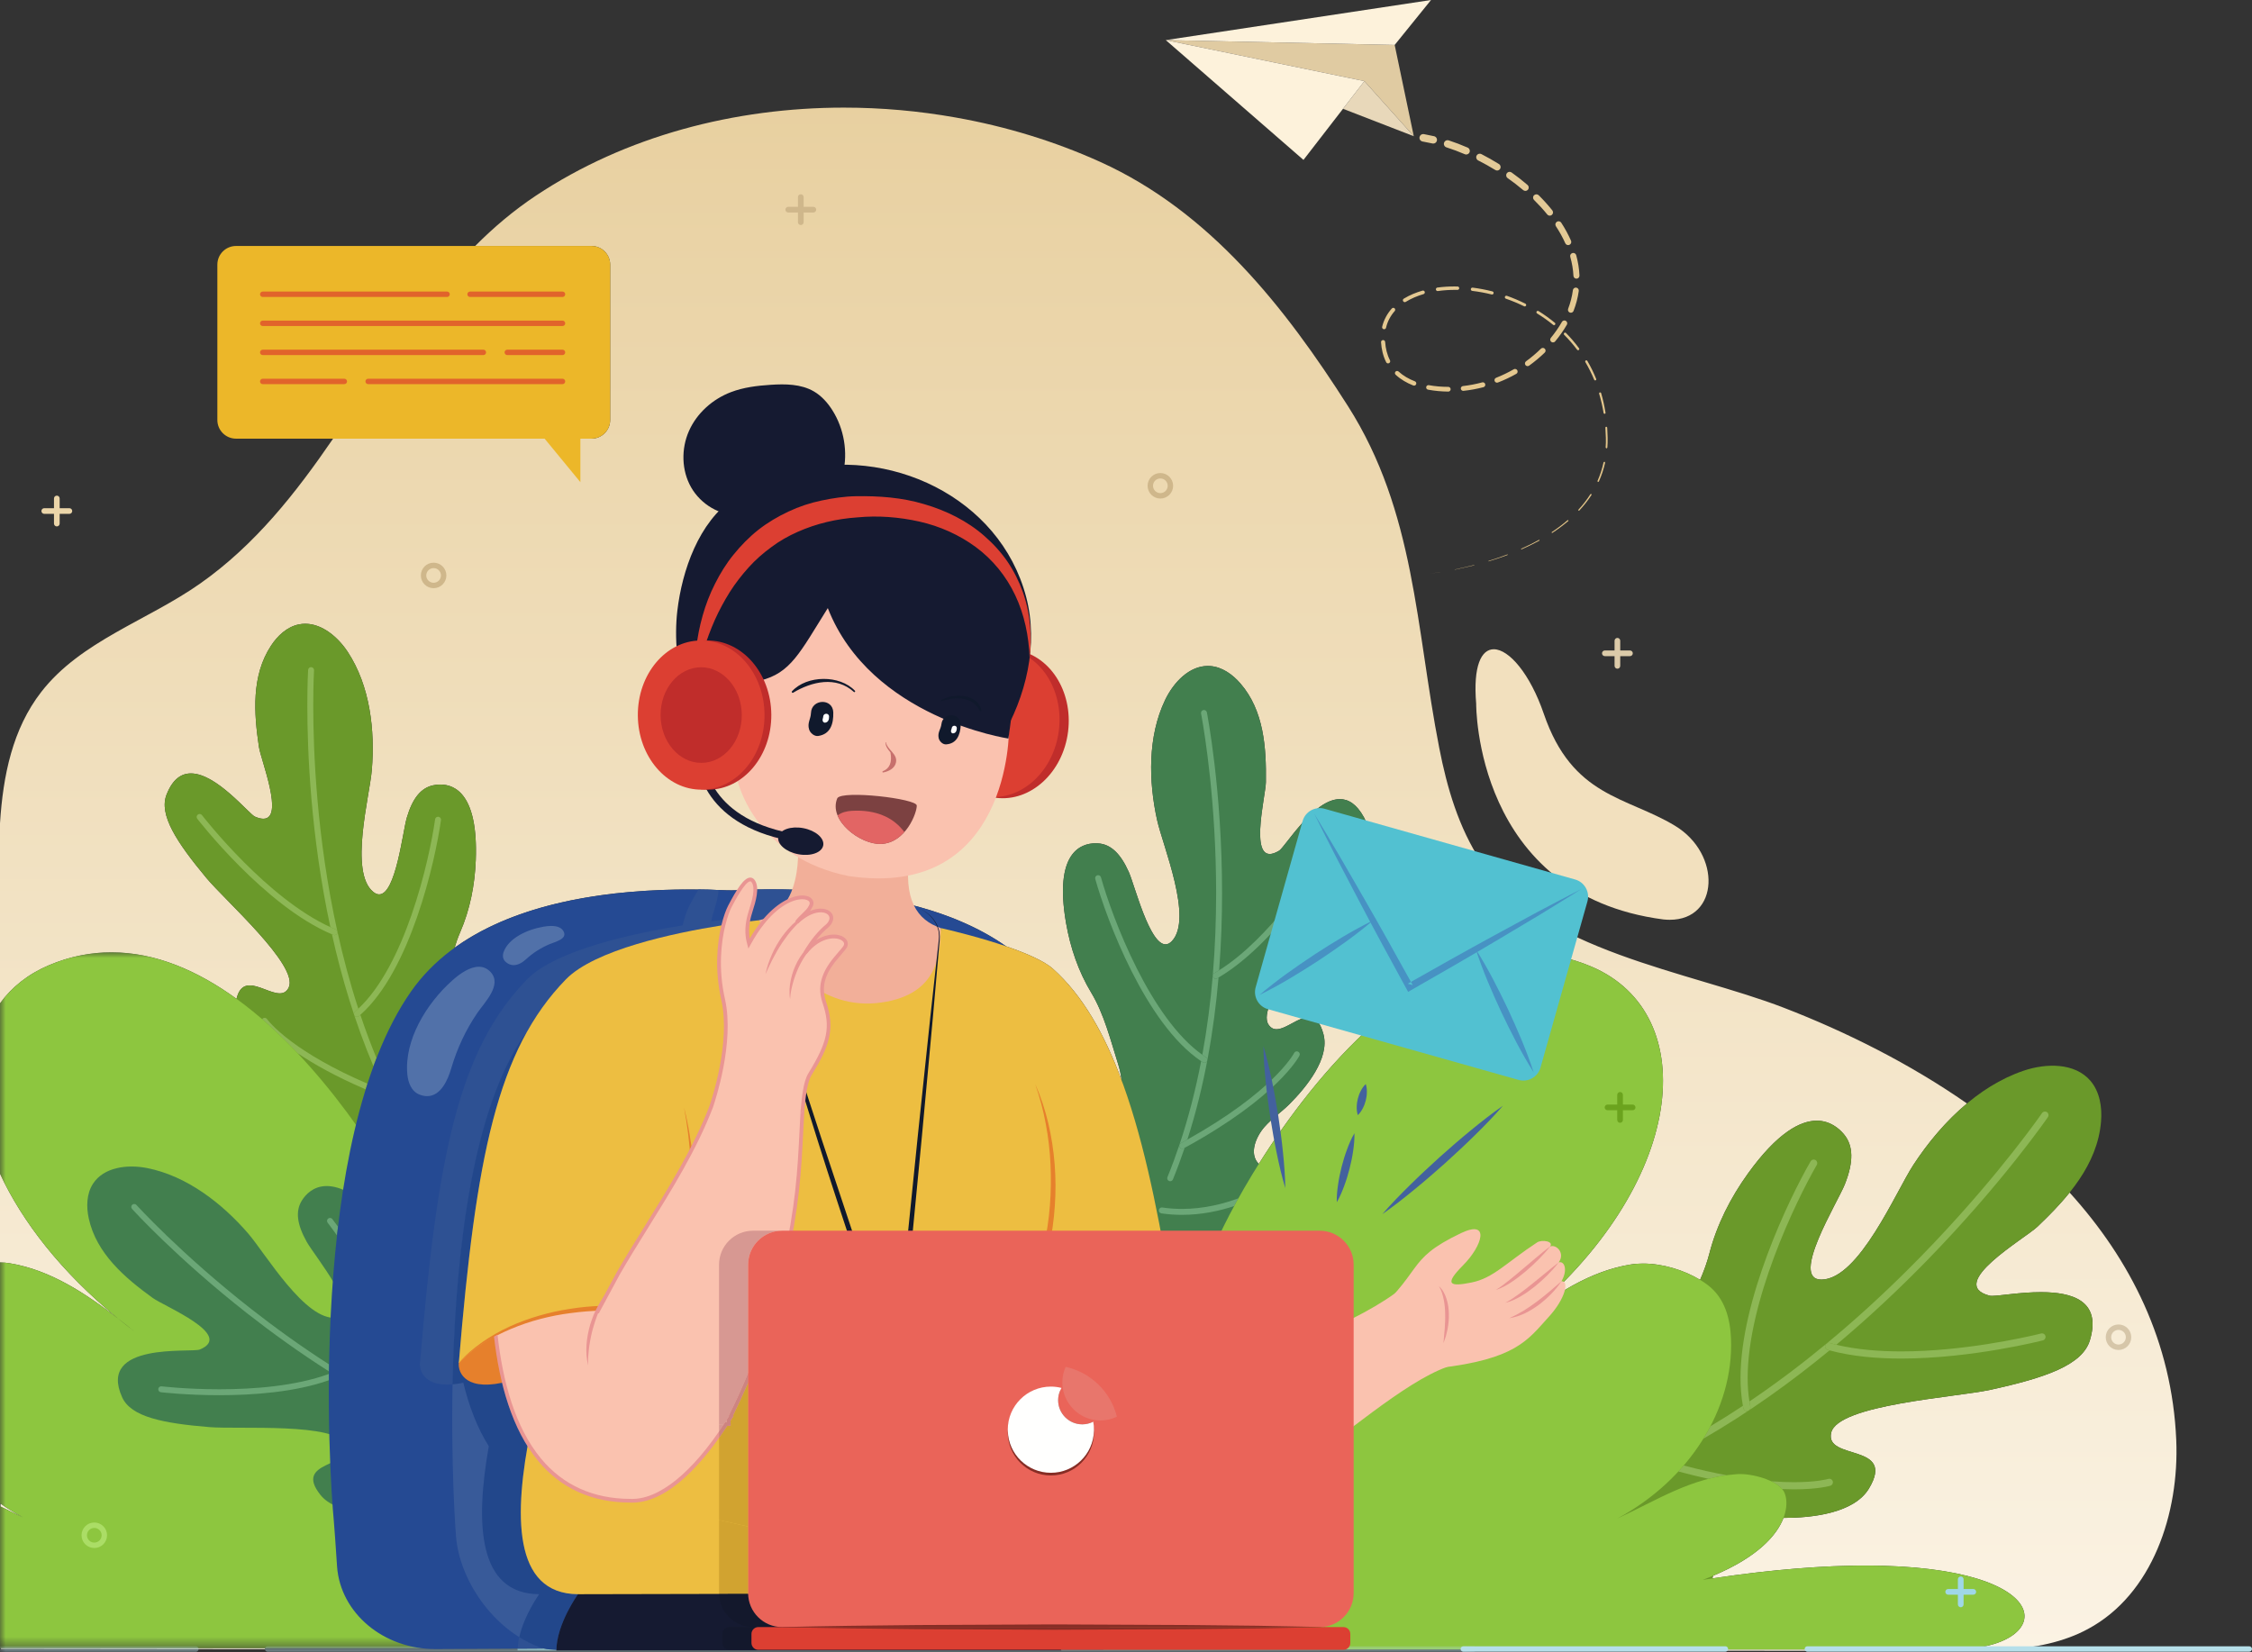 <?xml version="1.0" encoding="UTF-8"?>
<svg width="199px" height="146px" viewBox="0 0 199 146" version="1.1" xmlns="http://www.w3.org/2000/svg" xmlns:xlink="http://www.w3.org/1999/xlink">
    <rect x="0" y="0" width="199" height="146" fill="#333333" stroke="none"/>
    <title>Group</title>
    <defs>
        <linearGradient x1="50%" y1="0%" x2="50%" y2="100%" id="linearGradient-1">
            <stop stop-color="#E8D0A0" offset="0%"></stop>
            <stop stop-color="#FBF3E4" offset="100%"></stop>
        </linearGradient>
        <polygon id="path-2" points="0 0 47.414 0 47.414 61.497 0 61.497"></polygon>
        <linearGradient x1="50%" y1="0%" x2="50%" y2="98.212%" id="linearGradient-4">
            <stop stop-color="#E3CA99" offset="0%"></stop>
            <stop stop-color="#E4C586" offset="100%"></stop>
        </linearGradient>
        <polygon id="path-5" points="0 0 130.473 0 130.473 0.48 0 0.48"></polygon>
    </defs>
    <g id="Page-2" stroke="none" stroke-width="1" fill="none" fill-rule="evenodd">
        <g id="41-Contact-Us" transform="translate(-193, -151)">
            <g id="Group" transform="translate(193, 151)">
                <path d="M172.738,145.896 C158.638,145.88 144.536,145.865 130.436,145.85 C130.452,145.824 130.464,145.795 130.47,145.764 C147.888,145.764 166.827,145.764 172.536,145.764 C181.821,145.764 182.281,138.348 164.851,138.348 C161.168,138.348 156.685,138.679 151.32,139.481 C151.34,139.406 151.356,139.33 151.367,139.254 C155.352,137.584 157.023,135.655 157.6,134.137 C160.139,134.135 163.838,133.727 165.154,131.536 C167.586,127.486 161.238,129.105 161.813,126.611 C162.387,124.116 172.845,123.481 175.885,122.817 C180.754,121.754 184.018,120.631 184.676,118.436 C185.733,114.902 183.046,114.188 180.349,114.188 C179.435,114.188 178.519,114.27 177.749,114.353 C176.978,114.435 176.352,114.516 176.016,114.516 C175.932,114.516 175.866,114.512 175.821,114.5 C171.905,113.485 178.938,109.451 180.045,108.398 C181.03,107.461 182.016,106.464 182.882,105.385 C188.282,111.344 191.936,118.606 192.306,127.25 C192.579,133.722 190.216,140.884 184.509,143.95 C183.977,144.238 183.435,144.482 182.874,144.689 C180.43,145.599 177.751,145.824 175.087,145.876 C174.301,145.896 173.515,145.896 172.738,145.896 M23.411,145.734 C15.634,145.726 7.862,145.717 0.085,145.709 C0.085,145.69 0.085,145.673 0.085,145.653 C7.8,145.653 16.026,145.653 23.42,145.653 C23.414,145.675 23.41,145.697 23.41,145.721 C23.41,145.725 23.41,145.73 23.411,145.734 M2.035,134.089 C1.359,133.778 0.699,133.452 0.047,133.126 C0.046,133.043 0.046,132.962 0.046,132.88 C0.679,133.314 1.343,133.719 2.035,134.089 M134.562,116.577 C149.085,104.686 150.484,89.61 140.626,85.418 C138.757,84.623 136.905,84.267 135.084,84.267 C125.262,84.267 116.383,94.659 111.235,102.854 C110.327,101.952 111.002,100.426 111.734,99.591 C112.396,98.837 113.245,98.27 113.954,97.56 C115.445,96.067 117.508,93.535 116.952,91.408 C116.65,90.248 116.185,89.881 115.652,89.881 C115.197,89.881 114.692,90.149 114.197,90.417 C113.702,90.685 113.216,90.953 112.8,90.953 C112.526,90.953 112.283,90.837 112.085,90.53 C110.937,88.739 116.637,82.162 118.01,79.971 C120.208,76.463 121.437,73.872 120.516,72.207 C119.878,71.056 119.149,70.617 118.399,70.617 C116.07,70.617 113.551,74.862 113.031,75.176 C112.697,75.377 112.425,75.467 112.204,75.467 C110.524,75.467 111.846,70.244 111.862,69.122 C111.904,66.088 111.694,62.797 109.61,60.395 C108.918,59.597 107.988,58.931 106.935,58.857 C106.868,58.853 106.801,58.85 106.734,58.85 C105.065,58.85 103.693,60.322 102.959,61.851 C101.41,65.076 101.49,69.037 102.248,72.466 C102.755,74.758 105.451,81.161 103.558,83.162 C103.369,83.362 103.18,83.452 102.994,83.452 C101.567,83.452 100.261,78.208 99.748,77.059 C99.027,75.444 98.171,74.61 97.051,74.53 C96.98,74.524 96.902,74.521 96.818,74.521 C95.567,74.521 93.105,75.26 94.207,81.59 C94.583,83.743 95.294,85.846 96.425,87.717 C97.556,89.587 98.147,91.943 98.803,94.027 C98.953,94.501 99.054,94.983 99.116,95.47 C97.595,91.366 95.653,87.938 93.037,85.605 C92.243,84.897 90.613,84.206 88.9,83.622 C87.663,82.751 86.309,82.022 84.878,81.415 C84.528,81.261 84.173,81.122 83.814,80.988 C81.657,80.179 79.362,79.619 77.047,79.249 C77.027,79.246 77.008,79.243 76.989,79.24 C76.943,79.232 76.897,79.225 76.851,79.218 C76.84,79.217 76.828,79.215 76.817,79.213 C76.776,79.207 76.735,79.2 76.694,79.194 C76.667,79.19 76.64,79.186 76.613,79.182 C76.599,79.18 76.586,79.178 76.573,79.176 C73.723,78.75 70.863,78.597 68.233,78.597 C68.231,78.597 68.229,78.597 68.227,78.597 C68.227,78.597 68.227,78.597 68.226,78.597 C67.721,78.597 67.224,78.602 66.737,78.613 C66.681,78.614 66.626,78.615 66.571,78.617 C66.053,78.631 65.555,78.65 65.066,78.674 C64.92,78.679 64.774,78.681 64.627,78.681 C64.48,78.681 64.333,78.679 64.184,78.674 C63.954,78.665 63.719,78.655 63.484,78.65 C62.914,78.626 62.325,78.612 61.726,78.607 C61.453,78.604 61.178,78.602 60.901,78.602 C59.199,78.602 57.402,78.668 55.577,78.832 C55.16,78.866 54.738,78.909 54.316,78.957 C49.271,79.535 44.109,80.906 40.168,83.754 C40.309,83.282 40.471,82.822 40.663,82.382 C41.534,80.376 41.958,78.198 42.042,76.013 C42.265,70.23 40.228,69.328 38.915,69.328 C38.673,69.328 38.456,69.359 38.282,69.395 C37.183,69.625 36.446,70.566 35.947,72.262 C35.586,73.491 34.975,79.035 33.506,79.036 C33.343,79.036 33.17,78.968 32.986,78.819 C30.842,77.088 32.66,70.383 32.856,68.043 C33.149,64.544 32.7,60.608 30.735,57.618 C29.875,56.309 28.483,55.122 26.972,55.122 C26.782,55.122 26.589,55.141 26.395,55.181 C25.361,55.395 24.527,56.179 23.948,57.062 C22.204,59.721 22.435,63.011 22.882,66.012 C23.051,67.147 25.148,72.353 23.269,72.353 C23.07,72.353 22.826,72.295 22.531,72.167 C21.995,71.935 19.143,68.347 16.872,68.347 C16.021,68.347 15.253,68.85 14.717,70.223 C14.026,71.996 15.59,74.399 18.237,77.583 C19.89,79.572 26.416,85.33 25.517,87.258 C25.336,87.646 25.055,87.782 24.72,87.782 C24.336,87.782 23.881,87.606 23.418,87.43 C22.955,87.255 22.484,87.079 22.069,87.079 C21.547,87.079 21.115,87.358 20.9,88.266 C17.479,85.787 13.736,84.156 9.845,84.156 C8.024,84.156 6.172,84.513 4.303,85.307 C2.48,86.083 1.041,87.231 0,88.662 L0,72.754 C0.268,68.541 1.104,64.415 3.65,61.141 C7.154,56.633 13.044,54.841 17.707,51.554 C22.559,48.135 26.135,43.575 29.434,38.764 L52.267,38.764 C53.179,38.764 53.918,38.025 53.918,37.114 L53.918,23.387 C53.918,22.475 53.179,21.737 52.267,21.737 L41.989,21.737 C43.613,20.104 45.383,18.602 47.363,17.285 C55.301,12.008 64.932,9.51 74.572,9.51 C77.892,9.51 81.211,9.806 84.466,10.387 C88.899,11.172 93.207,12.49 97.219,14.305 C106.899,18.684 113.556,27.159 119.111,35.883 C125.063,45.23 125.106,55.488 127.176,66.071 C127.866,69.616 128.902,73.161 130.895,76.175 C136.119,84.07 149.279,85.828 157.623,89.052 C163.138,91.182 168.753,93.992 173.813,97.513 C171.951,99.069 170.355,100.987 169.075,102.946 C167.529,105.31 164.289,113.019 160.974,113.076 C160.963,113.076 160.953,113.076 160.943,113.076 C158.139,113.076 162.39,106.248 163.018,104.662 C163.801,102.683 163.797,101.244 162.924,100.214 C162.521,99.738 161.733,99.035 160.542,99.035 C159.108,99.035 157.089,100.054 154.455,103.711 C152.918,105.847 151.707,108.229 151.049,110.777 C150.848,111.558 150.564,112.333 150.232,113.1 C148.817,112.241 146.936,111.66 145.189,111.66 C144.804,111.66 144.425,111.688 144.06,111.748 C140.461,112.337 137.33,114.439 134.562,116.577 M10.364,116.463 C7.597,114.327 4.466,112.226 0.869,111.637 C0.586,111.591 0.295,111.564 0,111.554 L0,103.72 C1.972,107.965 5.402,112.4 10.364,116.463" id="Fill-46" fill="url(#linearGradient-1)"></path>
                <path d="M141.545,123.98 C143.872,122.355 146.283,120.637 147.622,118.134 C148.863,115.815 150.391,113.324 151.049,110.777 C151.707,108.229 152.918,105.847 154.455,103.711 C159.277,97.016 162.036,99.165 162.924,100.214 C163.797,101.244 163.801,102.683 163.018,104.662 C162.388,106.254 158.108,113.126 160.974,113.076 C164.289,113.019 167.529,105.31 169.075,102.946 C171.388,99.407 174.729,96.005 178.808,94.621 C180.819,93.939 183.356,93.902 184.731,95.52 C185.554,96.488 185.764,97.848 185.66,99.115 C185.346,102.929 182.692,105.881 180.045,108.398 C178.938,109.451 171.905,113.485 175.821,114.5 C176.046,114.558 176.784,114.455 177.749,114.353 C180.792,114.028 186.092,113.704 184.676,118.436 C184.018,120.631 180.754,121.754 175.885,122.817 C172.845,123.481 162.387,124.116 161.813,126.611 C161.238,129.105 167.586,127.486 165.154,131.536 C163.791,133.805 159.875,134.162 157.336,134.135 C156.128,134.123 154.925,133.871 153.719,133.937 C152.288,134.016 150.229,134.819 150.518,136.601 C150.645,137.379 151.27,138.012 151.37,138.795 C151.472,139.588 150.99,140.372 150.33,140.827 C149.671,141.281 148.863,141.462 148.07,141.574 C142.985,142.288 137.783,140.497 133.565,137.571 C129.346,134.645 125.988,130.653 122.906,126.548 L141.545,123.98" id="Fill-47" fill="#6A992A"></path>
                <path d="M150.517,127.137 C150.74,126.776 150.949,126.41 151.143,126.038 C152.118,125.455 153.075,124.851 154.013,124.23 C154.026,124.3 154.039,124.369 154.053,124.438 C154.084,124.588 154.215,124.691 154.362,124.691 C154.384,124.691 154.405,124.689 154.426,124.685 C154.597,124.65 154.707,124.483 154.672,124.312 C154.641,124.159 154.613,124.003 154.588,123.846 C156.98,122.233 159.247,120.514 161.373,118.758 C161.335,118.796 161.305,118.843 161.29,118.899 C161.242,119.066 161.34,119.241 161.508,119.288 C161.561,119.304 161.614,119.318 161.669,119.333 C158.287,122.118 154.547,124.812 150.517,127.137 M162.269,118.835 C162.069,118.787 161.873,118.736 161.679,118.681 C161.65,118.673 161.621,118.669 161.593,118.669 C161.527,118.669 161.464,118.69 161.411,118.727 C164.007,116.581 166.391,114.382 168.527,112.26 C175.121,105.709 179.363,99.891 180.264,98.62 C180.384,98.45 180.444,98.363 180.444,98.363 C180.505,98.274 180.604,98.226 180.705,98.226 C180.766,98.226 180.828,98.243 180.883,98.281 C181.027,98.379 181.063,98.576 180.965,98.72 C180.957,98.73 176.997,104.498 170.266,111.401 C167.919,113.806 165.238,116.349 162.269,118.835" id="Fill-48" fill="#8DB755"></path>
                <path d="M168.002,120.055 C165.818,120.054 163.623,119.861 161.669,119.333 C161.614,119.318 161.561,119.304 161.508,119.288 C161.34,119.241 161.242,119.066 161.29,118.899 C161.305,118.843 161.335,118.796 161.373,118.758 C161.385,118.747 161.398,118.736 161.411,118.727 C161.464,118.69 161.527,118.669 161.593,118.669 C161.621,118.669 161.65,118.673 161.679,118.681 C161.873,118.736 162.069,118.787 162.269,118.835 C164.038,119.26 166.019,119.424 168.002,119.423 C168.004,119.423 168.006,119.423 168.008,119.423 C173.418,119.423 178.832,118.208 180.091,117.906 C180.271,117.862 180.364,117.838 180.364,117.838 C180.391,117.832 180.418,117.828 180.444,117.828 C180.584,117.828 180.712,117.923 180.749,118.066 C180.792,118.234 180.691,118.406 180.522,118.449 C180.508,118.452 174.291,120.053 168.002,120.055" id="Fill-49" fill="#8DB755"></path>
                <path d="M154.362,124.691 C154.215,124.691 154.084,124.588 154.053,124.438 C154.039,124.369 154.026,124.3 154.013,124.23 C153.868,123.445 153.803,122.618 153.803,121.764 C153.805,118.293 154.875,114.352 156.181,110.852 C157.487,107.353 159.029,104.301 159.995,102.628 L159.996,102.628 C160.054,102.526 160.16,102.47 160.269,102.47 C160.322,102.47 160.377,102.484 160.426,102.512 C160.577,102.599 160.629,102.792 160.542,102.943 C159.595,104.583 158.063,107.614 156.772,111.072 C155.48,114.53 154.433,118.422 154.434,121.764 C154.434,122.487 154.483,123.185 154.588,123.846 C154.613,124.003 154.641,124.159 154.672,124.312 C154.707,124.483 154.597,124.65 154.426,124.685 C154.405,124.689 154.384,124.691 154.362,124.691" id="Fill-50" fill="#8DB755"></path>
                <path d="M158.534,131.613 C158.209,131.613 157.859,131.605 157.482,131.589 C157.258,131.326 156.914,131.093 156.508,130.898 C157.274,130.958 157.949,130.981 158.534,130.981 C160.505,130.981 161.465,130.716 161.552,130.691 L161.558,130.689 C161.589,130.679 161.621,130.675 161.652,130.675 C161.786,130.675 161.911,130.761 161.953,130.896 C162.005,131.063 161.912,131.24 161.745,131.292 C161.715,131.301 160.697,131.613 158.534,131.613 M150.97,130.683 C150.137,130.501 149.251,130.286 148.312,130.033 C148.473,129.859 148.629,129.683 148.783,129.505 C150.168,129.871 151.43,130.151 152.575,130.365 C152.024,130.441 151.49,130.549 150.97,130.683" id="Fill-51" fill="#8DB755"></path>
                <path d="M98.745,101.032 C99.132,98.706 99.512,96.276 98.803,94.027 C98.147,91.943 97.556,89.587 96.425,87.717 C95.294,85.846 94.583,83.743 94.207,81.59 C93.031,74.837 95.912,74.447 97.051,74.53 C98.171,74.61 99.027,75.444 99.748,77.059 C100.328,78.358 101.922,84.891 103.558,83.162 C105.451,81.161 102.755,74.758 102.248,72.466 C101.49,69.037 101.41,65.076 102.959,61.851 C103.722,60.261 105.175,58.733 106.935,58.857 C107.988,58.931 108.918,59.597 109.61,60.395 C111.694,62.797 111.904,66.088 111.862,69.122 C111.844,70.391 110.153,76.91 113.031,75.176 C113.719,74.762 117.898,67.478 120.516,72.207 C121.437,73.872 120.208,76.463 118.01,79.971 C116.637,82.162 110.937,88.739 112.085,90.53 C112.583,91.305 113.376,90.861 114.197,90.417 C115.27,89.836 116.39,89.255 116.952,91.408 C117.508,93.535 115.445,96.067 113.954,97.56 C113.245,98.27 112.396,98.837 111.734,99.591 C110.949,100.487 110.231,102.175 111.456,103.039 C111.993,103.416 112.732,103.413 113.255,103.808 C113.786,104.209 113.97,104.951 113.858,105.607 C113.744,106.262 113.382,106.847 112.988,107.382 C110.457,110.816 106.371,112.863 102.181,113.667 C97.992,114.471 93.669,114.145 89.439,113.589 L98.745,101.032" id="Fill-52" fill="#427F4E"></path>
                <path d="M103.404,104.385 C103.372,104.385 103.338,104.379 103.305,104.366 C103.171,104.311 103.107,104.158 103.162,104.024 C103.543,103.087 103.893,102.138 104.215,101.181 C104.197,101.245 104.203,101.315 104.237,101.378 C104.284,101.465 104.374,101.515 104.467,101.515 C104.51,101.515 104.552,101.505 104.592,101.483 C104.623,101.467 104.653,101.45 104.683,101.434 C104.366,102.372 104.022,103.302 103.647,104.221 C103.606,104.323 103.508,104.385 103.404,104.385 M104.223,101.158 C105.037,98.729 105.663,96.249 106.139,93.775 C106.188,93.809 106.237,93.841 106.286,93.873 C106.33,93.901 106.379,93.915 106.428,93.915 C106.514,93.915 106.598,93.872 106.649,93.795 C106.727,93.673 106.692,93.511 106.571,93.432 C106.461,93.362 106.353,93.288 106.245,93.212 C106.676,90.855 106.973,88.508 107.165,86.227 C107.165,86.271 107.176,86.317 107.2,86.358 C107.249,86.443 107.337,86.49 107.428,86.49 C107.472,86.49 107.517,86.479 107.558,86.455 C107.598,86.432 107.638,86.409 107.678,86.385 C107.279,91.036 106.449,95.952 104.924,100.702 C104.734,100.808 104.54,100.915 104.342,101.023 C104.285,101.053 104.244,101.102 104.223,101.158 M107.169,86.185 C107.38,83.663 107.465,81.22 107.465,78.925 C107.465,70.947 106.443,64.771 106.189,63.358 C106.153,63.157 106.133,63.054 106.133,63.054 C106.104,62.912 106.197,62.774 106.339,62.746 C106.356,62.742 106.373,62.741 106.39,62.741 C106.513,62.741 106.622,62.828 106.647,62.953 C106.649,62.964 107.989,69.757 107.989,78.925 C107.989,81.084 107.915,83.375 107.731,85.74 C107.587,85.83 107.442,85.917 107.297,86 C107.226,86.041 107.181,86.11 107.169,86.185" id="Fill-53" fill="#6BA777"></path>
                <path d="M107.428,86.49 C107.337,86.49 107.249,86.443 107.2,86.358 C107.176,86.317 107.165,86.271 107.165,86.227 C107.165,86.213 107.167,86.199 107.169,86.185 C107.181,86.11 107.226,86.041 107.297,86 C107.442,85.917 107.587,85.83 107.731,85.74 C109.958,84.344 112.084,82.107 113.785,79.988 C115.598,77.732 116.935,75.612 117.437,74.784 C117.58,74.548 117.655,74.419 117.655,74.419 C117.703,74.334 117.792,74.287 117.882,74.287 C117.927,74.287 117.972,74.298 118.013,74.322 C118.139,74.395 118.182,74.555 118.109,74.68 C118.106,74.686 116.878,76.816 114.949,79.351 C113.046,81.849 110.469,84.742 107.678,86.385 C107.638,86.409 107.598,86.432 107.558,86.455 C107.517,86.479 107.472,86.49 107.428,86.49" id="Fill-54" fill="#6BA777"></path>
                <path d="M106.428,93.915 C106.379,93.915 106.33,93.901 106.286,93.873 C106.237,93.841 106.188,93.809 106.139,93.775 C103.655,92.101 101.592,88.985 100.003,85.848 C98.386,82.648 97.274,79.425 96.783,77.671 L96.783,77.672 C96.744,77.532 96.825,77.387 96.965,77.348 C96.989,77.341 97.012,77.339 97.035,77.339 C97.15,77.339 97.255,77.414 97.288,77.53 C97.769,79.248 98.875,82.452 100.472,85.611 C101.994,88.628 103.974,91.602 106.245,93.212 C106.353,93.288 106.461,93.362 106.571,93.432 C106.692,93.511 106.727,93.673 106.649,93.795 C106.598,93.872 106.514,93.915 106.428,93.915" id="Fill-55" fill="#6BA777"></path>
                <path d="M104.467,101.515 C104.374,101.515 104.284,101.465 104.237,101.378 C104.203,101.315 104.197,101.245 104.215,101.181 C104.217,101.174 104.219,101.165 104.223,101.158 C104.244,101.102 104.285,101.053 104.342,101.023 C104.54,100.915 104.734,100.808 104.924,100.702 C112.441,96.501 114.271,93.215 114.357,93.056 L114.36,93.05 L114.36,93.051 C114.406,92.96 114.498,92.907 114.594,92.907 C114.634,92.907 114.675,92.917 114.713,92.936 C114.842,93.002 114.893,93.16 114.827,93.289 C114.801,93.342 112.942,96.925 104.683,101.434 C104.653,101.45 104.623,101.467 104.592,101.483 C104.552,101.505 104.51,101.515 104.467,101.515" id="Fill-56" fill="#6BA777"></path>
                <path d="M104.44,107.356 C103.852,107.356 103.246,107.316 102.626,107.225 C102.483,107.204 102.384,107.071 102.405,106.927 C102.424,106.797 102.536,106.703 102.664,106.703 C102.677,106.703 102.69,106.704 102.703,106.706 C103.295,106.793 103.876,106.832 104.44,106.832 C104.443,106.832 104.446,106.832 104.448,106.832 C106.399,106.832 108.147,106.37 109.433,105.893 C109.302,106.127 109.176,106.357 109.054,106.582 C107.796,106.998 106.203,107.355 104.44,107.356" id="Fill-57" fill="#6BA777"></path>
                <path d="M106.628,112.061 C107.565,107.691 123.475,78.125 140.626,85.418 C150.812,89.75 148.981,105.701 133.069,117.752 C136.191,115.265 139.798,112.445 144.06,111.748 C146.362,111.372 149.179,112.245 150.904,113.555 C152.439,114.722 152.89,116.565 152.961,118.283 C153.219,124.533 149.261,130.791 142.894,134.2 C146.413,132.581 149.463,130.554 153.479,130.27 C154.784,130.177 156.997,130.793 157.6,131.75 C158.258,132.792 158.212,136.696 150.464,139.612 C182.045,134.68 183.887,145.764 172.536,145.764 C161.184,145.764 97.514,145.764 97.514,145.764 L106.628,112.061" id="Fill-58" fill="#8DC63F"></path>
                <path d="M40.14,95.887 C39.447,93.633 38.746,91.276 39.147,88.953 C39.52,86.8 39.791,84.386 40.663,82.382 C41.534,80.376 41.958,78.198 42.042,76.013 C42.306,69.164 39.4,69.162 38.282,69.395 C37.183,69.625 36.446,70.566 35.947,72.262 C35.546,73.627 34.837,80.315 32.986,78.819 C30.842,77.088 32.66,70.383 32.856,68.043 C33.149,64.544 32.7,60.608 30.735,57.618 C29.766,56.144 28.122,54.824 26.395,55.181 C25.361,55.395 24.527,56.179 23.948,57.062 C22.204,59.721 22.435,63.011 22.882,66.012 C23.069,67.267 25.615,73.502 22.531,72.167 C21.794,71.848 16.681,65.187 14.717,70.223 C14.026,71.996 15.59,74.399 18.237,77.583 C19.89,79.572 26.416,85.33 25.517,87.258 C25.129,88.089 24.288,87.76 23.418,87.43 C22.274,86.997 21.082,86.563 20.811,88.777 C20.544,90.96 22.927,93.193 24.604,94.474 C25.402,95.083 26.318,95.531 27.075,96.191 C27.972,96.974 28.911,98.551 27.81,99.571 C27.33,100.017 26.597,100.112 26.131,100.573 C25.658,101.041 25.574,101.802 25.773,102.436 C25.973,103.071 26.41,103.602 26.873,104.08 C29.839,107.145 34.162,108.629 38.421,108.867 C42.681,109.104 46.921,108.205 51.039,107.09 L40.14,95.887" id="Fill-59" fill="#6A992A"></path>
                <path d="M33.001,94.221 C31.37,90.374 30.187,86.396 29.332,82.563 C29.374,82.581 29.418,82.598 29.46,82.616 C29.493,82.629 29.526,82.635 29.559,82.635 C29.662,82.635 29.761,82.574 29.802,82.472 C29.821,82.425 29.826,82.376 29.818,82.329 C30.313,84.567 30.921,86.856 31.664,89.137 C31.567,89.228 31.469,89.315 31.371,89.399 C31.26,89.493 31.247,89.658 31.341,89.768 C31.393,89.829 31.467,89.86 31.541,89.86 C31.601,89.86 31.662,89.84 31.711,89.798 C31.756,89.759 31.8,89.721 31.844,89.682 C32.274,90.963 32.748,92.242 33.269,93.507 C33.178,93.743 33.089,93.981 33.001,94.221 M29.812,82.304 C29.792,82.228 29.737,82.162 29.658,82.13 C29.503,82.067 29.349,82.001 29.193,81.93 C27.444,73.78 27.158,66.359 27.157,62.341 C27.157,60.36 27.226,59.206 27.227,59.201 C27.235,59.062 27.351,58.955 27.488,58.955 C27.494,58.955 27.499,58.956 27.504,58.956 C27.649,58.965 27.759,59.089 27.75,59.234 C27.75,59.234 27.746,59.303 27.74,59.44 C27.733,59.577 27.724,59.782 27.716,60.047 C27.698,60.578 27.681,61.357 27.681,62.341 C27.679,66.413 27.981,74.019 29.812,82.304" id="Fill-60" fill="#8DB755"></path>
                <path d="M29.559,82.635 C29.526,82.635 29.493,82.629 29.46,82.616 C29.418,82.598 29.374,82.581 29.332,82.563 C26.347,81.306 23.407,78.783 21.187,76.56 C18.937,74.306 17.436,72.359 17.432,72.353 C17.343,72.239 17.365,72.074 17.48,71.986 C17.527,71.949 17.584,71.931 17.64,71.931 C17.718,71.931 17.796,71.966 17.847,72.033 C17.848,72.033 17.939,72.152 18.112,72.367 C18.286,72.582 18.542,72.893 18.867,73.273 C19.516,74.034 20.446,75.075 21.558,76.19 C23.664,78.302 26.435,80.678 29.193,81.93 C29.349,82.001 29.503,82.067 29.658,82.13 C29.737,82.162 29.792,82.228 29.812,82.304 C29.814,82.312 29.816,82.321 29.818,82.329 C29.826,82.376 29.821,82.425 29.802,82.472 C29.761,82.574 29.662,82.635 29.559,82.635" id="Fill-61" fill="#8DB755"></path>
                <path d="M31.541,89.86 C31.467,89.86 31.393,89.829 31.341,89.768 C31.247,89.658 31.26,89.493 31.371,89.399 C31.469,89.315 31.567,89.228 31.664,89.137 C33.699,87.239 35.265,84.028 36.371,80.834 C37.532,77.49 38.201,74.168 38.448,72.401 C38.466,72.269 38.578,72.175 38.707,72.175 C38.719,72.175 38.731,72.175 38.744,72.177 C38.887,72.198 38.987,72.33 38.967,72.473 C38.715,74.276 38.042,77.619 36.867,81.006 C35.711,84.327 34.082,87.691 31.844,89.682 C31.8,89.721 31.756,89.759 31.711,89.798 C31.662,89.84 31.601,89.86 31.541,89.86" id="Fill-62" fill="#8DB755"></path>
                <g id="Group-66" transform="translate(0, 84.156)">
                    <mask id="mask-3" fill="white">
                        <use xlink:href="#path-2"></use>
                    </mask>
                    <g id="Clip-64"></g>
                    <path d="M32.312,12.111 C29.635,10.963 27.686,9.852 26.292,8.91 C25.294,7.855 24.249,6.844 23.165,5.908 C23.183,5.881 23.207,5.857 23.235,5.837 C23.28,5.806 23.333,5.791 23.384,5.791 C23.467,5.791 23.549,5.83 23.6,5.903 L23.603,5.909 L23.621,5.933 C23.638,5.955 23.665,5.989 23.702,6.034 C23.777,6.125 23.896,6.262 24.067,6.437 C24.409,6.788 24.961,7.296 25.787,7.91 C27.157,8.928 29.284,10.237 32.471,11.609 C32.418,11.775 32.364,11.944 32.312,12.111" id="Fill-63" fill="#8DB755" mask="url(#mask-3)"></path>
                    <path d="M38.301,27.794 C37.364,23.425 21.454,-6.141 4.303,1.151 C-5.884,5.483 -4.052,21.435 11.861,33.486 C8.738,30.998 5.131,28.179 0.869,27.481 C-1.433,27.105 -4.251,27.978 -5.975,29.289 C-7.51,30.455 -7.961,32.298 -8.032,34.016 C-8.29,40.267 -4.332,46.524 2.035,49.934 C-1.484,48.315 -4.534,46.287 -8.55,46.004 C-9.856,45.911 -12.068,46.526 -12.672,47.483 C-13.329,48.525 -13.283,52.43 -5.536,55.346 C-37.116,50.414 -38.958,61.497 -27.607,61.497 C-16.255,61.497 47.414,61.497 47.414,61.497 L38.301,27.794" id="Fill-65" fill="#8DC63F" mask="url(#mask-3)"></path>
                </g>
                <path d="M46.924,123.274 C44.827,122.192 42.652,121.044 41.272,119.131 C39.994,117.359 38.459,115.477 37.636,113.452 C36.812,111.427 35.551,109.599 34.049,108.011 C29.338,103.031 27.304,105.105 26.688,106.067 C26.083,107.013 26.24,108.198 27.103,109.74 C27.798,110.982 32.083,116.167 29.719,116.443 C26.982,116.763 23.46,110.774 21.926,108.997 C19.629,106.339 16.502,103.907 12.99,103.219 C11.258,102.88 9.165,103.13 8.212,104.614 C7.642,105.503 7.619,106.646 7.844,107.677 C8.525,110.783 11.038,112.92 13.496,114.7 C14.524,115.445 20.761,117.988 17.65,119.258 C16.906,119.561 8.567,118.553 10.794,123.478 C11.578,125.213 14.39,125.776 18.517,126.114 C21.095,126.324 29.777,125.691 30.525,127.681 C31.274,129.672 25.867,129.04 28.319,132.107 C29.692,133.824 32.956,133.685 35.044,133.382 C36.038,133.239 37,132.898 38,132.818 C39.188,132.726 40.972,133.159 40.931,134.658 C40.913,135.313 40.469,135.904 40.472,136.559 C40.476,137.224 40.961,137.816 41.554,138.118 C42.147,138.419 42.832,138.478 43.497,138.482 C47.764,138.508 51.849,136.458 54.999,133.582 C58.148,130.706 60.472,127.048 62.556,123.326 L46.924,123.274" id="Fill-67" fill="#427F4E"></path>
                <path d="M29.07,121.189 C26.435,119.513 24.02,117.766 21.881,116.092 C15.575,111.152 11.674,106.84 11.667,106.832 C11.57,106.725 11.579,106.559 11.686,106.462 C11.736,106.417 11.799,106.395 11.862,106.395 C11.933,106.395 12.005,106.424 12.056,106.481 C12.057,106.481 12.115,106.546 12.233,106.672 C12.351,106.798 12.527,106.985 12.757,107.224 C13.218,107.702 13.899,108.391 14.776,109.235 C16.529,110.921 19.068,113.222 22.204,115.679 C24.258,117.287 26.567,118.961 29.079,120.573 C29.075,120.78 29.073,120.985 29.07,121.189" id="Fill-68" fill="#6BA777"></path>
                <path d="M19.388,123.293 C16.431,123.293 14.223,123.031 14.215,123.03 C14.072,123.013 13.969,122.882 13.986,122.739 C14.002,122.605 14.115,122.508 14.246,122.508 C14.257,122.508 14.267,122.508 14.277,122.509 C14.278,122.509 14.411,122.525 14.662,122.549 C14.912,122.574 15.276,122.606 15.733,122.639 C16.646,122.704 17.925,122.769 19.388,122.769 C19.397,122.769 19.405,122.769 19.413,122.769 C22.395,122.769 26.136,122.49 29.067,121.412 C29.065,121.6 29.063,121.786 29.062,121.971 C26.048,123.034 22.346,123.291 19.388,123.293" id="Fill-69" fill="#6BA777"></path>
                <path d="M29.78,109.177 C29.472,108.742 29.192,108.363 28.952,108.051 C28.864,107.937 28.885,107.772 29,107.684 C29.047,107.647 29.104,107.629 29.159,107.629 C29.238,107.629 29.316,107.664 29.367,107.731 C29.52,107.93 29.688,108.154 29.869,108.402 C29.838,108.66 29.809,108.919 29.78,109.177" id="Fill-70" fill="#6BA777"></path>
                <path d="M147.55,81.281 C147.369,81.281 147.181,81.271 146.987,81.251 C130.285,79.073 130.444,62.19 130.444,62.19 C130.162,58.837 130.901,57.374 132,57.374 C133.336,57.374 135.204,59.532 136.421,63.082 C138.949,70.457 143.718,70.377 148.012,72.971 C152.136,75.463 151.935,81.281 147.55,81.281" id="Fill-71" fill="#F2E0BE"></path>
                <path d="M126.653,12.686 C126.632,12.686 126.61,12.684 126.588,12.68 L126.568,12.676 L125.721,12.507 L125.7,12.503 L125.698,12.503 C125.519,12.466 125.403,12.29 125.44,12.111 C125.472,11.954 125.61,11.846 125.764,11.846 C125.786,11.846 125.809,11.849 125.831,11.854 L126.719,12.036 C126.895,12.072 127.01,12.245 126.974,12.422 C126.943,12.578 126.806,12.686 126.653,12.686 M129.563,13.653 C129.522,13.653 129.48,13.645 129.439,13.628 C128.907,13.4 128.365,13.197 127.816,13.021 L127.814,13.021 C127.644,12.965 127.551,12.781 127.607,12.611 C127.651,12.474 127.778,12.388 127.915,12.388 C127.948,12.388 127.982,12.393 128.016,12.404 C128.585,12.59 129.143,12.805 129.69,13.043 C129.851,13.113 129.925,13.299 129.857,13.46 C129.805,13.581 129.687,13.653 129.563,13.653 M132.296,15.068 C132.24,15.068 132.185,15.053 132.135,15.022 C131.641,14.72 131.135,14.437 130.619,14.177 L130.617,14.176 C130.462,14.097 130.402,13.907 130.481,13.753 C130.536,13.645 130.646,13.583 130.76,13.583 C130.808,13.583 130.857,13.594 130.903,13.617 C131.434,13.889 131.953,14.183 132.459,14.499 C132.602,14.588 132.647,14.776 132.559,14.921 C132.5,15.015 132.399,15.068 132.296,15.068 M134.79,16.869 C134.722,16.869 134.653,16.845 134.597,16.798 C134.156,16.424 133.697,16.071 133.223,15.738 L133.221,15.736 C133.085,15.639 133.053,15.45 133.151,15.313 C133.21,15.23 133.303,15.186 133.398,15.186 C133.459,15.186 133.521,15.204 133.575,15.243 C134.06,15.589 134.531,15.956 134.984,16.345 C135.108,16.451 135.123,16.638 135.017,16.763 C134.959,16.833 134.874,16.869 134.79,16.869 M136.948,19.057 C136.864,19.057 136.781,19.021 136.724,18.951 C136.361,18.503 135.971,18.078 135.559,17.673 L135.557,17.672 C135.443,17.557 135.442,17.372 135.556,17.257 C135.614,17.2 135.689,17.171 135.765,17.171 C135.84,17.171 135.914,17.199 135.972,17.256 C136.395,17.678 136.798,18.122 137.172,18.59 C137.271,18.713 137.251,18.893 137.129,18.993 C137.076,19.036 137.011,19.057 136.948,19.057 M138.571,21.659 C138.465,21.659 138.364,21.598 138.318,21.495 C138.085,20.974 137.805,20.472 137.489,19.993 L137.488,19.991 C137.403,19.86 137.441,19.685 137.572,19.6 C137.62,19.569 137.673,19.554 137.725,19.554 C137.818,19.554 137.909,19.6 137.963,19.684 C138.29,20.188 138.581,20.718 138.825,21.27 C138.886,21.41 138.823,21.573 138.684,21.635 C138.648,21.651 138.609,21.659 138.571,21.659 M139.305,24.626 C139.164,24.626 139.046,24.515 139.039,24.372 C139.01,23.807 138.913,23.245 138.758,22.698 L138.757,22.696 C138.717,22.551 138.802,22.401 138.948,22.361 C138.972,22.354 138.996,22.351 139.02,22.351 C139.14,22.351 139.25,22.43 139.283,22.551 C139.444,23.135 139.545,23.739 139.571,24.347 C139.578,24.493 139.466,24.618 139.319,24.625 C139.314,24.625 139.31,24.626 139.305,24.626 M136.336,30.744 C136.399,30.744 136.462,30.769 136.509,30.818 C136.602,30.913 136.599,31.067 136.503,31.159 C136.072,31.575 135.611,31.96 135.125,32.31 C135.083,32.34 135.035,32.354 134.987,32.354 C134.915,32.354 134.843,32.32 134.797,32.258 C134.721,32.153 134.744,32.006 134.849,31.929 C135.314,31.589 135.755,31.216 136.166,30.813 C136.215,30.766 136.275,30.744 136.336,30.744 Z M138.301,29.393 C138.33,29.393 138.359,29.404 138.381,29.427 C138.797,29.849 139.183,30.301 139.535,30.778 C139.57,30.825 139.56,30.892 139.513,30.927 C139.494,30.942 139.471,30.949 139.449,30.949 C139.416,30.949 139.384,30.934 139.363,30.906 C139.014,30.44 138.632,29.998 138.22,29.586 C138.176,29.541 138.176,29.469 138.221,29.426 C138.243,29.404 138.272,29.393 138.301,29.393 Z M138.239,28.319 C138.282,28.319 138.326,28.33 138.366,28.353 C138.486,28.423 138.527,28.577 138.457,28.697 C138.155,29.219 137.804,29.711 137.421,30.172 C137.372,30.23 137.302,30.26 137.231,30.26 C137.176,30.26 137.121,30.242 137.075,30.204 C136.97,30.118 136.955,29.963 137.041,29.858 C137.406,29.413 137.737,28.943 138.02,28.446 C138.068,28.364 138.152,28.319 138.239,28.319 Z M135.89,27.47 C135.912,27.47 135.935,27.476 135.955,27.488 C136.458,27.803 136.941,28.149 137.398,28.527 C137.447,28.568 137.455,28.642 137.414,28.692 C137.391,28.72 137.357,28.735 137.323,28.735 C137.297,28.735 137.27,28.726 137.249,28.709 C136.797,28.341 136.321,28.004 135.825,27.699 C135.766,27.662 135.749,27.586 135.785,27.528 C135.808,27.49 135.849,27.47 135.89,27.47 Z M139.285,25.418 C139.428,25.437 139.529,25.57 139.509,25.713 C139.426,26.317 139.268,26.908 139.049,27.473 C139.009,27.575 138.912,27.637 138.809,27.637 C138.779,27.637 138.748,27.631 138.718,27.62 C138.586,27.569 138.52,27.421 138.57,27.289 C138.773,26.757 138.915,26.205 138.989,25.643 C139.007,25.511 139.12,25.415 139.248,25.415 C139.26,25.415 139.272,25.416 139.285,25.418 Z M133.112,26.133 C133.127,26.133 133.142,26.135 133.157,26.14 C133.716,26.339 134.262,26.571 134.792,26.836 C134.855,26.868 134.881,26.945 134.85,27.008 C134.828,27.053 134.782,27.08 134.735,27.08 C134.716,27.08 134.696,27.075 134.678,27.066 C134.156,26.81 133.617,26.585 133.067,26.394 C132.997,26.369 132.96,26.292 132.985,26.222 C133.004,26.167 133.057,26.133 133.112,26.133 Z M132.287,33.817 C132.197,33.817 132.113,33.763 132.078,33.675 C132.033,33.559 132.089,33.43 132.205,33.385 C132.741,33.173 133.262,32.922 133.762,32.635 L133.763,32.634 C133.799,32.614 133.838,32.605 133.876,32.605 C133.957,32.605 134.035,32.646 134.077,32.721 C134.14,32.832 134.1,32.973 133.99,33.035 C133.469,33.33 132.926,33.586 132.367,33.802 C132.341,33.812 132.313,33.817 132.287,33.817 M129.299,34.54 C129.192,34.54 129.1,34.46 129.087,34.351 C129.075,34.234 129.158,34.129 129.275,34.116 C129.849,34.05 130.416,33.942 130.973,33.792 L130.975,33.791 C130.993,33.786 131.012,33.784 131.03,33.784 C131.128,33.784 131.217,33.849 131.243,33.947 C131.273,34.065 131.203,34.185 131.086,34.215 C130.507,34.367 129.917,34.475 129.322,34.539 C129.314,34.54 129.307,34.54 129.299,34.54 M127.98,34.604 C127.979,34.604 127.979,34.604 127.978,34.604 C127.379,34.598 126.78,34.546 126.189,34.434 C126.079,34.414 126.007,34.309 126.028,34.199 C126.045,34.102 126.13,34.034 126.226,34.034 C126.238,34.034 126.25,34.035 126.263,34.037 C126.827,34.14 127.403,34.186 127.98,34.187 L127.982,34.187 C128.097,34.188 128.189,34.283 128.188,34.398 C128.187,34.512 128.094,34.604 127.98,34.604 M124.955,34.078 C124.931,34.078 124.906,34.074 124.882,34.064 C124.319,33.843 123.778,33.534 123.325,33.113 C123.248,33.041 123.243,32.921 123.314,32.843 C123.351,32.802 123.403,32.781 123.455,32.781 C123.501,32.781 123.548,32.798 123.585,32.831 C123.998,33.209 124.496,33.492 125.026,33.696 L125.027,33.696 C125.129,33.736 125.179,33.851 125.139,33.953 C125.108,34.03 125.034,34.078 124.955,34.078 M122.659,32.114 C122.591,32.114 122.525,32.076 122.492,32.01 C122.214,31.458 122.075,30.848 122.037,30.243 C122.031,30.144 122.107,30.058 122.206,30.051 C122.21,30.051 122.215,30.051 122.219,30.051 C122.313,30.051 122.393,30.124 122.4,30.22 C122.438,30.785 122.571,31.343 122.826,31.84 L122.827,31.842 C122.874,31.934 122.836,32.047 122.744,32.093 C122.717,32.107 122.688,32.114 122.659,32.114 M122.307,29.096 C122.293,29.096 122.279,29.094 122.265,29.09 C122.17,29.067 122.112,28.972 122.135,28.877 C122.277,28.277 122.58,27.716 122.991,27.26 C123.024,27.223 123.072,27.203 123.119,27.203 C123.159,27.203 123.199,27.217 123.232,27.246 C123.302,27.308 123.308,27.416 123.246,27.487 C122.873,27.907 122.605,28.414 122.479,28.958 L122.479,28.961 C122.459,29.042 122.387,29.096 122.307,29.096 M124.133,26.701 C124.076,26.701 124.022,26.672 123.991,26.621 C123.942,26.543 123.967,26.44 124.046,26.393 C124.563,26.077 125.126,25.848 125.701,25.682 C125.716,25.678 125.731,25.676 125.745,25.676 C125.815,25.676 125.878,25.721 125.899,25.791 C125.924,25.876 125.876,25.965 125.79,25.99 C125.239,26.153 124.704,26.375 124.22,26.675 L124.219,26.676 C124.192,26.693 124.162,26.701 124.133,26.701 M127.038,25.721 C126.961,25.721 126.894,25.664 126.884,25.586 C126.872,25.5 126.932,25.422 127.017,25.411 C127.513,25.345 128.012,25.314 128.51,25.314 C128.607,25.314 128.704,25.315 128.8,25.318 C128.882,25.32 128.948,25.388 128.946,25.47 C128.945,25.551 128.878,25.617 128.796,25.617 C128.795,25.617 128.795,25.617 128.794,25.617 C128.726,25.616 128.659,25.615 128.591,25.615 C128.078,25.615 127.566,25.648 127.06,25.719 L127.058,25.719 C127.052,25.72 127.044,25.721 127.038,25.721 M131.847,26.025 C131.835,26.025 131.824,26.023 131.813,26.021 C131.248,25.88 130.675,25.775 130.098,25.706 L130.096,25.706 C130.017,25.696 129.961,25.623 129.971,25.544 C129.98,25.471 130.042,25.417 130.115,25.417 C130.12,25.417 130.126,25.417 130.133,25.418 C130.722,25.493 131.306,25.604 131.881,25.751 C131.955,25.77 132,25.845 131.981,25.919 C131.966,25.983 131.909,26.025 131.847,26.025 M140.96,33.617 C140.922,33.617 140.887,33.595 140.871,33.558 C140.648,33.019 140.387,32.497 140.09,31.995 L140.09,31.995 C140.061,31.946 140.078,31.883 140.127,31.854 C140.143,31.845 140.161,31.84 140.178,31.84 C140.214,31.84 140.248,31.859 140.267,31.891 C140.565,32.403 140.827,32.937 141.049,33.485 C141.07,33.534 141.046,33.59 140.997,33.61 C140.985,33.615 140.973,33.617 140.96,33.617 M141.788,36.57 C141.747,36.57 141.71,36.541 141.704,36.499 C141.608,35.922 141.477,35.352 141.31,34.794 L141.31,34.793 C141.296,34.744 141.324,34.693 141.373,34.679 C141.381,34.676 141.39,34.675 141.398,34.675 C141.438,34.675 141.475,34.702 141.487,34.741 C141.652,35.309 141.78,35.888 141.873,36.471 C141.881,36.518 141.848,36.561 141.802,36.569 C141.798,36.57 141.793,36.57 141.788,36.57 M141.953,39.633 L141.884,39.553 C141.932,38.971 141.893,38.387 141.861,37.803 L141.86,37.8 L141.86,37.799 C141.858,37.754 141.892,37.716 141.938,37.714 C141.939,37.714 141.94,37.714 141.941,37.714 C141.984,37.714 142.02,37.748 142.023,37.791 C142.052,38.38 142.087,38.972 142.034,39.563 L141.953,39.633 M141.194,42.594 L141.162,42.51 C141.398,41.977 141.58,41.42 141.703,40.851 L141.703,40.85 L141.786,40.796 L141.84,40.88 C141.71,41.459 141.523,42.023 141.279,42.562 L141.194,42.594 M139.474,45.125 L139.471,45.051 C139.867,44.621 140.228,44.159 140.541,43.666 L140.542,43.666 L140.623,43.648 L140.641,43.73 C140.32,44.226 139.952,44.691 139.548,45.123 L139.474,45.125 M137.17,47.092 L137.112,47.08 L137.124,47.023 C137.612,46.699 138.082,46.347 138.525,45.964 L138.525,45.964 L138.593,45.97 L138.588,46.037 C138.138,46.419 137.663,46.77 137.17,47.092 M134.447,48.548 L134.407,48.533 L134.423,48.492 C134.958,48.253 135.485,47.992 135.997,47.707 L136.047,47.722 L136.033,47.772 C135.516,48.054 134.986,48.312 134.447,48.548 M131.548,49.605 L131.524,49.593 L131.537,49.569 C132.098,49.396 132.654,49.206 133.202,48.996 L133.235,49.011 L133.22,49.044 C132.669,49.25 132.111,49.436 131.548,49.605 M128.552,50.344 L128.543,50.337 L128.549,50.328 L130.266,49.931 L130.267,49.93 L130.284,49.941 L130.273,49.958 L128.552,50.344 M126.368,50.683 L127.244,50.564 L127.244,50.564 L127.248,50.566 L127.245,50.57 L126.368,50.683" id="Combined-Shape" fill="url(#linearGradient-4)"></path>
                <polyline id="Fill-104" fill="#E0CBA2" points="124.931 12.038 120.566 7.169 103.016 3.544 123.242 3.972 124.931 12.038"></polyline>
                <polyline id="Fill-105" fill="#E8D8BA" points="124.931 12.038 118.676 9.614 120.566 7.169 103.016 3.544 120.566 7.169 124.931 12.038"></polyline>
                <path d="M115.182,14.131 L103.016,3.544 L120.566,7.169 L115.182,14.131 M123.242,3.972 L103.016,3.544 L126.454,0 L123.242,3.972" id="Fill-106" fill="#FDF2DB"></path>
                <path d="M159.71,145.96 L198.76,145.96 C198.893,145.96 199,145.853 199,145.721 C199,145.588 198.893,145.481 198.76,145.481 L159.71,145.481 C159.578,145.481 159.47,145.588 159.47,145.721 C159.47,145.853 159.578,145.96 159.71,145.96" id="Fill-107" fill="#B5DFEA"></path>
                <path d="M129.308,145.96 L152.465,145.96 C152.597,145.96 152.705,145.853 152.705,145.721 C152.705,145.588 152.597,145.481 152.465,145.481 L129.308,145.481 C129.176,145.481 129.069,145.588 129.069,145.721 C129.069,145.853 129.176,145.96 129.308,145.96" id="Fill-108" fill="#B5DFEA"></path>
                <g id="Group-112" transform="translate(0, 145.481)">
                    <mask id="mask-6" fill="white">
                        <use xlink:href="#path-5"></use>
                    </mask>
                    <g id="Clip-110"></g>
                    <path d="M23.65,0.48 L130.234,0.48 C130.366,0.48 130.473,0.373 130.473,0.24 C130.473,0.108 130.366,0 130.234,0 L23.65,0 C23.518,0 23.41,0.108 23.41,0.24 C23.41,0.373 23.518,0.48 23.65,0.48" id="Fill-109" fill="#B5DFEA" mask="url(#mask-6)"></path>
                    <path d="M2.09582351e-13,0.48 L17.31,0.48 C17.443,0.48 17.55,0.373 17.55,0.24 C17.55,0.108 17.443,0 17.31,0 L2.09582351e-13,0 C-0.132,0 -0.24,0.108 -0.24,0.24 C-0.24,0.373 -0.132,0.48 2.09582351e-13,0.48" id="Fill-111" fill="#B5DFEA" mask="url(#mask-6)"></path>
                </g>
                <path d="M71.873,18.276 L71.014,18.276 L71.014,17.418 C71.014,17.279 70.902,17.167 70.763,17.167 C70.624,17.167 70.512,17.279 70.512,17.418 L70.512,18.276 L69.654,18.276 C69.515,18.276 69.403,18.389 69.403,18.527 C69.403,18.666 69.515,18.778 69.654,18.778 L70.512,18.778 L70.512,19.636 C70.512,19.775 70.624,19.887 70.763,19.887 C70.902,19.887 71.014,19.775 71.014,19.636 L71.014,18.778 L71.873,18.778 C72.012,18.778 72.124,18.666 72.124,18.527 C72.124,18.389 72.012,18.276 71.873,18.276" id="Fill-113" fill="#CFB78B"></path>
                <path d="M144.269,97.61 L143.41,97.61 L143.41,96.752 C143.41,96.613 143.298,96.501 143.16,96.501 C143.021,96.501 142.908,96.613 142.908,96.752 L142.908,97.61 L142.05,97.61 C141.911,97.61 141.799,97.723 141.799,97.862 C141.799,98 141.911,98.112 142.05,98.112 L142.908,98.112 L142.908,98.971 C142.908,99.109 143.021,99.221 143.16,99.221 C143.298,99.221 143.41,99.109 143.41,98.971 L143.41,98.112 L144.269,98.112 C144.408,98.112 144.52,98 144.52,97.862 C144.52,97.723 144.408,97.61 144.269,97.61" id="Fill-114" fill="#6BA31E"></path>
                <path d="M174.372,140.421 L173.514,140.421 L173.514,139.562 C173.514,139.424 173.401,139.311 173.263,139.311 C173.124,139.311 173.011,139.424 173.011,139.562 L173.011,140.421 L172.153,140.421 C172.014,140.421 171.901,140.533 171.901,140.671 C171.901,140.81 172.014,140.922 172.153,140.922 L173.011,140.922 L173.011,141.78 C173.011,141.919 173.124,142.032 173.263,142.032 C173.401,142.032 173.514,141.919 173.514,141.78 L173.514,140.922 L174.372,140.922 C174.511,140.922 174.623,140.81 174.623,140.671 C174.623,140.533 174.511,140.421 174.372,140.421" id="Fill-115" fill="#9FD7E7"></path>
                <path d="M6.131,44.908 L5.272,44.908 L5.272,44.049 C5.272,43.911 5.16,43.798 5.021,43.798 C4.883,43.798 4.77,43.911 4.77,44.049 L4.77,44.908 L3.912,44.908 C3.773,44.908 3.66,45.02 3.66,45.159 C3.66,45.297 3.773,45.41 3.912,45.41 L4.77,45.41 L4.77,46.268 C4.77,46.407 4.883,46.519 5.021,46.519 C5.16,46.519 5.272,46.407 5.272,46.268 L5.272,45.41 L6.131,45.41 C6.27,45.41 6.382,45.297 6.382,45.159 C6.382,45.02 6.27,44.908 6.131,44.908" id="Fill-116" fill="#EBD5A9"></path>
                <path d="M144.033,57.481 L143.174,57.481 L143.174,56.623 C143.174,56.485 143.062,56.372 142.923,56.372 C142.784,56.372 142.672,56.485 142.672,56.623 L142.672,57.481 L141.814,57.481 C141.675,57.481 141.563,57.594 141.563,57.733 C141.563,57.871 141.675,57.984 141.814,57.984 L142.672,57.984 L142.672,58.842 C142.672,58.98 142.784,59.093 142.923,59.093 C143.062,59.093 143.174,58.98 143.174,58.842 L143.174,57.984 L144.033,57.984 C144.172,57.984 144.284,57.871 144.284,57.733 C144.284,57.594 144.172,57.481 144.033,57.481" id="Fill-117" fill="#DCCBA9"></path>
                <path d="M103.425,42.928 L103.185,42.928 C103.185,43.286 102.895,43.576 102.537,43.577 C102.178,43.576 101.889,43.286 101.888,42.928 C101.889,42.57 102.178,42.281 102.537,42.28 C102.895,42.281 103.185,42.57 103.185,42.928 L103.664,42.928 C103.664,42.306 103.16,41.801 102.537,41.801 C101.914,41.801 101.409,42.306 101.409,42.928 C101.409,43.551 101.914,44.056 102.537,44.056 C103.16,44.056 103.664,43.551 103.664,42.928 L103.425,42.928" id="Fill-118" fill="#CFB78B"></path>
                <path d="M188.092,118.169 L187.852,118.169 C187.851,118.527 187.561,118.817 187.203,118.818 C186.845,118.817 186.556,118.527 186.555,118.169 C186.556,117.811 186.845,117.522 187.203,117.521 C187.561,117.522 187.851,117.811 187.852,118.169 L188.331,118.169 C188.331,117.546 187.826,117.042 187.203,117.042 C186.58,117.042 186.076,117.547 186.076,118.169 C186.076,118.792 186.58,119.296 187.203,119.297 C187.826,119.296 188.331,118.792 188.331,118.169 L188.092,118.169" id="Fill-119" fill="#D6C6A9"></path>
                <path d="M39.204,50.851 L38.965,50.851 C38.964,51.209 38.674,51.498 38.316,51.499 C37.958,51.498 37.668,51.209 37.668,50.851 C37.668,50.493 37.958,50.203 38.316,50.203 C38.674,50.203 38.964,50.493 38.965,50.851 L39.444,50.851 C39.444,50.228 38.939,49.724 38.316,49.724 C37.693,49.724 37.189,50.228 37.189,50.851 C37.189,51.473 37.693,51.978 38.316,51.978 C38.939,51.978 39.444,51.473 39.444,50.851 L39.204,50.851" id="Fill-120" fill="#CFB78B"></path>
                <path d="M9.221,135.67 L8.981,135.67 C8.981,136.029 8.691,136.318 8.333,136.319 C7.975,136.318 7.685,136.029 7.684,135.67 C7.685,135.313 7.975,135.023 8.333,135.022 C8.691,135.023 8.981,135.313 8.981,135.67 L9.46,135.67 C9.46,135.048 8.956,134.543 8.333,134.543 C7.71,134.543 7.205,135.048 7.205,135.67 C7.205,136.293 7.71,136.798 8.333,136.798 C8.956,136.798 9.46,136.293 9.46,135.67 L9.221,135.67" id="Fill-121" fill="#ABDD66"></path>
                <path d="M100.18,125.514 C100.175,125.72 100.171,125.931 100.166,126.132 C100.084,130.185 99.864,133.204 99.759,134.334 L99.754,134.377 C99.72,134.727 99.663,135.086 99.576,135.446 C99.169,137.204 98.177,139.058 96.73,140.687 C95.086,142.536 92.853,144.108 90.207,144.946 C90.107,144.98 89.996,145.008 89.876,145.037 C89.321,145.176 88.568,145.296 87.667,145.382 L87.658,145.382 C87.006,145.454 86.273,145.507 85.477,145.55 C84.935,145.578 84.37,145.607 83.78,145.626 C83.522,145.636 83.258,145.645 82.985,145.655 L82.971,145.655 C81.523,145.698 79.951,145.713 78.312,145.713 C73.975,145.713 69.163,145.588 64.956,145.444 C64.735,145.435 64.515,145.435 64.299,145.444 C61.644,145.53 57.177,145.593 52.15,145.641 L52.097,145.641 C50.78,145.655 49.428,145.669 48.057,145.674 L48.033,145.674 C47.966,145.674 47.904,145.674 47.842,145.679 C47.286,145.684 46.72,145.684 46.16,145.689 L45.738,145.689 C43.289,145.703 40.826,145.717 38.482,145.727 C33.881,145.741 30.071,142.536 29.784,138.421 C29.654,136.552 29.554,134.952 29.496,134.377 C29.108,130.367 27.157,100.731 36.316,87.624 C40.217,82.047 47.377,79.752 54.316,78.957 C54.738,78.909 55.16,78.866 55.577,78.832 C57.7,78.641 59.785,78.583 61.726,78.607 C62.325,78.612 62.914,78.626 63.484,78.65 C63.719,78.655 63.954,78.665 64.184,78.674 C64.481,78.684 64.774,78.684 65.066,78.674 C65.555,78.65 66.053,78.631 66.571,78.617 C69.772,78.54 73.429,78.669 77.047,79.249 C79.362,79.619 81.657,80.179 83.814,80.988 C84.173,81.122 84.528,81.261 84.878,81.415 C88.108,82.785 90.945,84.778 92.939,87.624 C97.195,93.713 99.049,103.376 99.778,112.378 C99.941,114.361 100.046,116.316 100.113,118.194 C100.137,118.841 100.152,119.473 100.166,120.101 C100.204,122.027 100.204,123.852 100.18,125.514" id="Fill-122" fill="#254A93"></path>
                <path d="M89.314,92.674 C84.713,84.808 74.219,84.023 67.442,84.435 C60.664,84.023 50.171,84.808 45.57,92.674 C38.494,104.769 39.999,132.117 40.3,135.815 C40.601,139.513 43.462,143.973 47.677,145.568 C50.238,146.537 60.275,144.135 67.619,143.823 C74.963,144.135 84.646,146.537 87.207,145.568 C91.422,143.973 94.283,139.513 94.584,135.815 C94.885,132.117 96.39,104.769 89.314,92.674" id="Fill-123" fill="#385A99"></path>
                <path d="M37.745,96.865 C37.542,96.865 37.323,96.825 37.086,96.735 C36.347,96.456 36.062,95.653 35.994,94.937 C35.711,91.94 37.65,88.709 39.966,86.642 C40.709,85.979 41.555,85.43 42.311,85.43 C42.69,85.43 43.047,85.568 43.356,85.902 C44.402,87.03 42.817,88.579 42.181,89.511 C41.144,91.028 40.383,92.682 39.877,94.401 C39.592,95.367 38.98,96.865 37.745,96.865" id="Fill-124" fill="#5171A9"></path>
                <path d="M45.389,85.289 C45.164,85.289 44.928,85.213 44.696,85.013 C44.39,84.749 44.406,84.388 44.51,84.108 C44.947,82.933 46.51,82.154 48.033,81.889 C48.258,81.85 48.489,81.825 48.708,81.825 C49.205,81.825 49.644,81.955 49.823,82.351 C50.116,82.997 49.048,83.228 48.56,83.436 C47.765,83.774 47.077,84.224 46.502,84.752 C46.25,84.983 45.841,85.289 45.389,85.289" id="Fill-125" fill="#5171A9"></path>
                <path d="M90.361,145.847 C90.361,145.847 52.85,145.847 45.733,145.847 C45.733,145.794 45.738,145.741 45.738,145.689 L46.16,145.689 C46.72,145.684 47.286,145.684 47.842,145.679 C47.904,145.674 47.966,145.674 48.033,145.674 L48.048,145.674 C48.356,145.741 48.732,145.779 49.164,145.792 C49.164,145.81 49.163,145.828 49.163,145.846 C54.961,145.846 80.936,145.846 90.36,145.846 L90.361,145.847" id="Fill-126" fill="#8CB7BD"></path>
                <path d="M46.16,145.689 L45.738,145.689 C45.757,145.349 45.805,145.01 45.886,144.675 C46.45,145.028 47.049,145.33 47.677,145.568 C47.787,145.61 47.911,145.645 48.048,145.674 L48.033,145.674 C47.966,145.674 47.904,145.674 47.842,145.679 C47.286,145.684 46.72,145.684 46.16,145.689" id="Fill-127" fill="#2E5193"></path>
                <path d="M76.989,79.242 C76.943,79.234 76.897,79.227 76.851,79.22 C76.897,79.227 76.943,79.234 76.989,79.242 M76.817,79.214 C76.776,79.208 76.735,79.202 76.694,79.196 C76.735,79.202 76.776,79.208 76.817,79.214 M66.737,78.613 C67.224,78.602 67.721,78.597 68.226,78.597 C67.721,78.597 67.223,78.602 66.737,78.613" id="Fill-128" fill="#B7C0C0"></path>
                <path d="M39.508,122.355 C37.519,122.355 37.036,121.164 37.116,120.403 L37.121,120.388 C38.635,102.193 40.509,92.764 46.581,86.541 C49.136,83.925 56.114,82.449 60.317,81.779 C60.513,80.96 60.748,80.361 60.911,80.044 C61.203,79.489 61.472,79 61.726,78.607 C62.325,78.612 62.914,78.626 63.484,78.65 C63.475,79.268 63.245,79.987 63.077,80.528 C63.024,80.696 62.976,80.849 62.948,80.969 C62.904,81.122 62.871,81.271 62.852,81.415 C63.36,81.348 63.652,81.319 63.652,81.319 C63.782,81.295 63.906,81.261 64.031,81.223 C64.769,80.356 65.512,79.791 66.173,79.474 C66.331,79.201 66.465,78.914 66.571,78.617 C66.626,78.615 66.681,78.614 66.737,78.613 C67.223,78.602 67.721,78.597 68.226,78.597 C68.227,78.597 68.227,78.597 68.227,78.597 C68.229,78.597 68.231,78.597 68.233,78.597 C70.862,78.597 73.723,78.75 76.573,79.176 C76.586,79.178 76.599,79.18 76.613,79.182 C76.64,79.186 76.667,79.19 76.694,79.194 C76.735,79.2 76.776,79.207 76.817,79.213 C76.828,79.215 76.84,79.217 76.851,79.218 C76.897,79.225 76.943,79.232 76.989,79.24 C77.008,79.243 77.027,79.246 77.047,79.249 C77.435,80.624 78.274,81.434 79.386,81.889 C79.108,81.161 78.49,80.586 77.776,80.26 C78.509,80.576 79.161,81.156 79.448,81.913 C79.534,81.946 79.621,81.985 79.712,82.013 L79.708,82.058 L68.951,82.013 L68.559,82.646 L67.491,81.688 L67.476,81.673 L67.465,81.663 C67.481,81.635 67.498,81.607 67.516,81.58 C67.752,81.202 68.109,80.914 68.489,80.684 C68.104,80.906 67.739,81.186 67.49,81.563 C67.473,81.589 67.456,81.614 67.44,81.64 L67.246,81.467 L67.227,81.453 L67.079,81.319 C67.079,81.319 66.786,81.348 66.278,81.415 C66.173,81.424 66.058,81.439 65.933,81.458 C65.449,81.52 64.826,81.606 64.107,81.721 L64.103,81.721 C63.983,81.736 63.868,81.755 63.743,81.779 C59.54,82.449 52.562,83.925 50.008,86.541 C48.66,87.923 47.519,89.464 46.543,91.223 C46.195,91.678 45.87,92.16 45.57,92.674 C41.35,99.886 40.182,112.522 39.991,122.333 C39.821,122.348 39.66,122.355 39.508,122.355 M79.91,82.059 L79.73,82.058 L79.712,82.013 C79.712,82.013 79.782,82.029 79.91,82.059" id="Fill-129" fill="#2E5193"></path>
                <path d="M49.164,145.792 C48.732,145.779 48.356,145.741 48.048,145.674 C47.911,145.645 47.787,145.61 47.677,145.568 C47.049,145.33 46.45,145.028 45.886,144.675 C45.886,144.674 45.886,144.673 45.886,144.673 C46.332,142.699 47.645,140.879 47.645,140.879 C42.263,140.84 41.966,134.751 43.193,127.8 C42.167,126.175 41.439,124.25 40.941,122.194 C40.596,122.266 40.279,122.314 39.992,122.333 C39.991,122.333 39.991,122.333 39.991,122.333 C40.182,112.522 41.35,99.886 45.57,92.674 C45.87,92.16 46.195,91.678 46.543,91.223 C43.117,97.395 41.721,106.262 40.543,120.455 C41.382,119.578 42.426,118.798 43.62,118.136 L43.653,118.117 C43.7,118.09 43.746,118.065 43.793,118.039 C43.746,118.065 43.7,118.09 43.653,118.117 C44.058,121.649 44.932,125.132 46.617,127.807 C45.394,134.752 45.691,140.841 51.075,140.88 C51.075,140.88 49.223,143.443 49.164,145.792" id="Fill-130" fill="#22478B"></path>
                <path d="M40.542,120.402 C40.441,121.383 41.259,123.067 45.01,122.039 C48.761,121.01 45.683,114.852 45.683,114.852 L42.142,117.211 L40.542,120.402" id="Fill-131" fill="#E6802C"></path>
                <path d="M54.826,110.109 C54.826,110.109 51.455,107.866 51.444,108.404 C51.349,112.958 39.542,140.797 51.075,140.88 C58.557,141.786 90.775,140.797 90.775,140.797 C90.775,140.797 88.252,135.239 88.19,124.791 C88.164,120.45 80.351,109.295 80.351,109.295 L54.826,110.109" id="Fill-132" fill="#EDBE41"></path>
                <path d="M87.293,115.515 C87.293,115.515 90.954,134.418 97.862,136.016 C106.813,139.39 120.337,123.534 127.832,120.806 C129.548,120.181 125.408,112.757 123.266,114.295 C118.775,117.52 112.143,119.345 104.389,124.093 C104.133,122.774 100.025,103.712 99.659,101.211 C99.139,97.658 87.293,115.515 87.293,115.515" id="Fill-133" fill="#FAC2AF"></path>
                <path d="M91.47,96.477 C91.47,96.477 95.655,106.58 90.346,116.794 C87.733,123.156 87.444,128.525 89.248,137.97 C76.113,138.08 54.826,132.169 54.826,132.169 L54.826,104.823 L68.951,82.013 L83.163,82.072 L91.47,96.477" id="Fill-134" fill="#EDBE41"></path>
                <path d="M83.138,82.013 C83.138,82.013 90.957,83.75 93.037,85.605 C99.717,91.563 101.999,104.658 104.121,117.899 C101.306,119.548 88.8,122.347 84.562,121.605 C80.323,120.864 85.531,88.013 85.531,88.013 L83.138,82.013" id="Fill-135" fill="#EDBE41"></path>
                <path d="M91.47,95.783 C92.464,98.016 93.002,100.444 93.196,102.888 C93.388,105.336 93.207,107.81 92.71,110.219 C92.181,112.635 91.187,114.893 90.255,117.134 C89.321,119.373 88.472,121.671 88.252,124.11 C88.259,122.888 88.467,121.672 88.761,120.483 C89.071,119.297 89.482,118.141 89.911,116.998 C90.778,114.718 91.763,112.484 92.242,110.118 C92.769,107.76 92.941,105.328 92.83,102.912 C92.775,101.702 92.636,100.496 92.407,99.305 C92.193,98.11 91.871,96.935 91.47,95.783" id="Fill-136" fill="#E6802C"></path>
                <path d="M51.075,140.88 C51.075,140.88 49.194,143.482 49.163,145.846 C56.279,145.846 93.79,145.846 93.79,145.846 L90.775,140.797 L51.075,140.88" id="Fill-137" fill="#151A31"></path>
                <path d="M104.53,123.989 C103.739,124.795 102.913,125.494 102.152,126.25 C101.768,126.622 101.401,127.005 101.074,127.417 C100.751,127.832 100.452,128.263 100.287,128.808 C100.172,128.238 100.37,127.639 100.643,127.136 C100.92,126.626 101.282,126.171 101.691,125.779 C102.098,125.383 102.543,125.033 103.016,124.731 C103.49,124.43 103.989,124.165 104.53,123.989" id="Fill-138" fill="#E99593"></path>
                <path d="M120.535,116.915 C126.082,112.221 123.947,111.437 129.109,108.967 C131.711,107.733 130.992,110.098 129.288,111.811 C127.585,113.524 128.1,113.723 130.031,113.334 C131.962,112.945 133.056,111.617 135.826,109.793 C136.241,109.521 137.336,109.69 136.973,110.152 C137.531,109.926 138.331,110.743 137.734,111.559 C138.234,111.394 138.57,112.208 137.977,113.228 C138.678,113.154 138.349,114.759 136.818,116.414 C134.987,118.436 133.922,120.116 127.09,120.898 C126.044,121.355 123.192,120.51 122.806,120.756 C117.661,125.094 119.304,117.958 120.535,116.915" id="Fill-139" fill="#FAC2AF"></path>
                <path d="M127.154,113.66 C127.487,113.954 127.695,114.375 127.828,114.798 C127.966,115.225 128.022,115.673 128.031,116.116 C128.044,116.561 127.995,117.003 127.92,117.437 C127.874,117.652 127.824,117.866 127.767,118.078 C127.693,118.286 127.631,118.496 127.549,118.7 L127.665,117.403 C127.687,116.974 127.719,116.548 127.702,116.123 C127.7,115.699 127.66,115.276 127.58,114.861 C127.493,114.45 127.384,114.033 127.154,113.66" id="Fill-140" fill="#E99593"></path>
                <path d="M137.014,110.111 C136.366,110.932 135.62,111.662 134.828,112.34 C134.43,112.676 134.016,112.996 133.579,113.286 C133.145,113.575 132.681,113.84 132.177,113.991 C132.626,113.724 133.024,113.398 133.428,113.078 C133.826,112.753 134.225,112.426 134.616,112.089 C135.406,111.425 136.185,110.746 137.014,110.111" id="Fill-141" fill="#E99593"></path>
                <path d="M137.734,111.559 C137.125,112.353 136.408,113.052 135.633,113.682 C135.242,113.992 134.837,114.29 134.402,114.54 C133.971,114.794 133.509,115.015 133.019,115.124 C133.463,114.895 133.862,114.609 134.261,114.325 C134.658,114.037 135.045,113.736 135.426,113.425 C136.197,112.813 136.943,112.169 137.734,111.559" id="Fill-142" fill="#E99593"></path>
                <path d="M137.977,113.228 C137.447,114.031 136.753,114.712 135.989,115.299 C135.6,115.584 135.189,115.842 134.754,116.054 C134.317,116.262 133.851,116.413 133.377,116.487 C133.816,116.289 134.228,116.067 134.631,115.828 C135.028,115.577 135.416,115.317 135.791,115.035 C136.543,114.471 137.254,113.857 137.977,113.228" id="Fill-143" fill="#E99593"></path>
                <path d="M44.353,102.214 C44.353,102.214 38.903,132.558 55.683,132.619 C58.595,132.743 61.789,129.72 64.626,125.136 L62.198,121.64 L55.477,113.427 L44.353,102.214" id="Fill-144" fill="#FAC2AF"></path>
                <path d="M75.859,89.205 C75.859,89.205 73.779,93.042 71.109,97.818 C70.98,98.044 70.855,98.264 70.726,98.494 L70.726,98.499 C66.475,106.073 60.944,115.593 59.77,116.014 C57.738,115.521 55.51,115.358 53.281,115.487 L53.219,115.492 C53.113,115.497 53.013,115.506 52.907,115.516 L52.826,115.521 C49.653,115.765 46.505,116.608 43.965,117.95 L43.931,117.964 C43.835,118.017 43.744,118.065 43.653,118.117 L43.62,118.136 C42.426,118.798 41.382,119.578 40.543,120.455 C42.057,102.216 43.931,92.774 50.008,86.541 C52.562,83.925 59.54,82.449 63.743,81.779 C63.868,81.755 63.983,81.736 64.103,81.721 L64.107,81.721 C64.826,81.606 65.449,81.52 65.933,81.458 C66.058,81.439 66.173,81.424 66.278,81.415 C66.786,81.348 67.079,81.319 67.079,81.319 L67.227,81.453 L67.246,81.467 L67.476,81.673 L67.491,81.688 L72.667,86.335 L72.93,86.574 L75.859,89.205" id="Fill-145" fill="#EDBE41"></path>
                <path d="M40.543,120.455 C41.131,119.737 41.856,119.139 42.617,118.604 C43.38,118.071 44.196,117.613 45.042,117.22 C46.743,116.452 48.558,115.937 50.404,115.658 C52.25,115.359 54.129,115.333 55.99,115.422 C57.854,115.524 59.707,115.776 61.53,116.167 L61.245,116.389 C61.355,113.3 61.345,110.201 61.268,107.109 C61.227,105.564 61.158,104.017 61.029,102.476 C60.91,100.934 60.739,99.395 60.443,97.873 C60.84,99.373 61.058,100.915 61.252,102.454 C61.435,103.996 61.538,105.546 61.624,107.095 C61.715,108.645 61.746,110.198 61.757,111.749 C61.767,113.301 61.76,114.851 61.717,116.406 L61.709,116.685 L61.432,116.628 C59.627,116.257 57.803,115.971 55.965,115.863 C54.128,115.753 52.28,115.787 50.458,116.033 C48.634,116.263 46.836,116.726 45.14,117.442 C43.449,118.155 41.826,119.113 40.543,120.455" id="Fill-146" fill="#E6802C"></path>
                <path d="M70.445,73.674 C70.445,73.674 71.396,80.442 67.077,81.32 C68.889,85.191 72.595,89.337 77.856,88.596 C83.117,87.854 83.056,84.028 83.138,82.013 C81.035,81.304 79.773,79.508 80.398,75.39 C75.42,75.225 70.445,73.674 70.445,73.674" id="Fill-147" fill="#F2AF99"></path>
                <path d="M94.381,64.655 C93.93,68.267 91.078,70.885 88.01,70.503 C84.942,70.12 82.821,66.882 83.272,63.269 C83.722,59.657 86.575,57.038 89.643,57.421 C92.711,57.803 94.832,61.043 94.381,64.655" id="Fill-148" fill="#C02D2B"></path>
                <path d="M93.567,64.553 C93.116,68.166 90.264,70.784 87.196,70.401 C84.128,70.019 82.006,66.78 82.457,63.168 C82.908,59.555 85.761,56.937 88.828,57.32 C91.896,57.702 94.018,60.941 93.567,64.553" id="Fill-149" fill="#DC3F32"></path>
                <path d="M88.443,65.304 C90.682,61.559 91.783,56.975 90.677,52.754 C88.358,43.909 78.47,39.328 69.945,41.674 C68.651,42.03 67.402,42.54 66.228,43.191 C65.756,43.452 65.295,43.735 64.847,44.037 C61.748,46.13 60.271,50.413 59.853,53.978 C59.305,58.644 60.758,65.737 65.443,68.028" id="Fill-150" fill="#151A31"></path>
                <path d="M89.161,64.454 C89.161,64.454 89.332,79.562 74.97,77.413 C67.438,75.896 64.14,69.734 64.869,64.843 C63.005,64.305 61.254,58.644 61.254,58.644 L65.086,53.31 C65.086,53.31 67.311,49.556 68.012,49.637 C68.714,49.719 75.844,50.547 75.844,50.547 L89.161,64.454" id="Fill-151" fill="#FAC2AF"></path>
                <path d="M89.108,65.264 C89.108,65.264 76.955,63.466 73.149,53.737 C70.68,57.677 69.879,59.479 67.173,60.14 C65.901,57.62 60.955,60.512 64.834,64.264 C58.541,63.038 61.33,52.808 61.33,52.808 L64.949,45.994 L75.71,44.635 C75.71,44.635 82.823,43.773 84.632,47.325 C86.44,50.878 89.012,53.741 89.619,56.216 C90.158,58.417 89.108,65.264 89.108,65.264" id="Fill-152" fill="#151A31"></path>
                <path d="M78.285,65.592 C78.417,66.28 79.346,66.62 79.17,67.397 C79.051,67.923 78.515,68.171 78.042,68.263 C77.975,68.276 77.949,68.182 78.007,68.153 C78.619,67.915 78.846,67.363 78.687,66.495 C78.573,66.365 78.47,66.225 78.38,66.077 C78.257,65.823 78.28,65.873 78.245,65.599 L78.285,65.592" id="Fill-153" fill="#C7706D"></path>
                <path d="M83.122,61.906 C84.167,61.224 86.399,61.265 86.721,62.761 C86.742,62.856 86.606,62.867 86.569,62.796 C85.886,61.488 84.376,61.571 83.157,61.972 L83.122,61.906" id="Fill-154" fill="#10192C"></path>
                <path d="M75.456,61.149 C73.886,59.716 71.714,60.232 70.081,61.217 C70.013,61.259 69.926,61.155 69.98,61.095 C71.306,59.643 74.222,59.629 75.551,61.047 C75.605,61.104 75.515,61.203 75.456,61.149" id="Fill-155" fill="#10192C"></path>
                <path d="M72.192,67.682 C72.359,67.269 72.306,66.777 71.9,66.237 C71.203,65.312 69.879,64.861 68.757,64.89 C68.258,64.903 67.735,65.113 67.478,65.54 C67.32,65.802 67.275,66.118 67.286,66.424 C67.327,67.536 68.128,68.605 69.219,68.882 C70.226,69.137 71.77,68.726 72.192,67.682" id="Fill-156"></path>
                <path d="M87.299,68.601 C87.436,68.232 87.425,67.806 87.174,67.356 C86.743,66.586 85.856,66.262 85.082,66.346 C84.738,66.384 84.367,66.594 84.168,66.98 C84.045,67.216 83.997,67.496 83.989,67.761 C83.959,68.729 84.454,69.62 85.19,69.804 C85.87,69.973 86.954,69.534 87.299,68.601" id="Fill-157"></path>
                <path d="M84.898,64.078 C84.851,64.946 84.548,65.718 83.601,65.78 C83.297,65.799 83.003,65.498 82.946,65.219 C82.84,64.706 83.135,64.454 83.192,63.98 C83.322,62.898 84.959,62.969 84.898,64.078" id="Fill-158" fill="#10192C"></path>
                <path d="M84.551,64.362 C84.538,64.59 84.459,64.792 84.21,64.808 C84.13,64.813 84.054,64.735 84.038,64.662 C84.011,64.527 84.088,64.461 84.103,64.337 C84.137,64.053 84.566,64.071 84.551,64.362" id="Fill-159" fill="#FFFFFE"></path>
                <path d="M73.634,62.958 C73.661,63.961 73.385,64.879 72.301,65.037 C71.953,65.088 71.586,64.769 71.495,64.454 C71.325,63.873 71.641,63.556 71.662,63.005 C71.71,61.747 73.601,61.677 73.634,62.958" id="Fill-160" fill="#10192C"></path>
                <path d="M73.261,63.318 C73.268,63.581 73.195,63.822 72.911,63.863 C72.82,63.876 72.723,63.792 72.699,63.71 C72.655,63.558 72.738,63.474 72.743,63.33 C72.756,63 73.252,62.981 73.261,63.318" id="Fill-161" fill="#FFFFFE"></path>
                <path d="M81.01,71.182 C81.036,71.794 80.063,74.478 77.87,74.578 C76.031,74.661 73.156,72.483 73.993,70.531 C74.464,69.818 80.983,70.57 81.01,71.182" id="Fill-162" fill="#7C4141"></path>
                <path d="M74.017,72.062 C74.361,71.78 74.838,71.676 75.264,71.652 C76.277,71.593 77.297,71.713 78.209,72.135 C78.866,72.439 79.459,72.913 79.912,73.525 C79.411,74.088 78.741,74.538 77.869,74.578 C76.511,74.639 74.592,73.466 74.017,72.062" id="Fill-163" fill="#E26564"></path>
                <path d="M61.507,60.253 C61.313,58.306 61.546,56.307 62.093,54.39 C62.365,53.428 62.723,52.484 63.185,51.582 C63.639,50.679 64.176,49.802 64.826,49.006 C65.472,48.208 66.199,47.463 67.014,46.819 C67.831,46.178 68.733,45.646 69.672,45.207 C70.61,44.763 71.601,44.437 72.608,44.229 C73.612,44.015 74.629,43.867 75.643,43.85 C77.661,43.818 79.7,43.962 81.654,44.547 C83.598,45.113 85.476,46.03 87.006,47.382 C87.772,48.051 88.463,48.806 89.033,49.641 C89.601,50.478 90.051,51.386 90.386,52.326 C91.057,54.21 91.208,56.222 90.985,58.144 C90.911,56.208 90.519,54.299 89.711,52.602 C88.909,50.904 87.706,49.435 86.228,48.345 C84.75,47.254 83.042,46.497 81.248,46.092 C79.456,45.692 77.591,45.543 75.749,45.722 C73.912,45.847 72.126,46.271 70.489,46.999 C69.67,47.362 68.885,47.802 68.169,48.342 C67.445,48.87 66.764,49.466 66.155,50.14 C65.55,50.815 64.984,51.538 64.488,52.318 C63.999,53.1 63.557,53.923 63.169,54.779 C62.409,56.499 61.844,58.332 61.507,60.253" id="Fill-164" fill="#DC3F32"></path>
                <path d="M61.469,65.621 C61.468,65.633 61.446,65.809 61.446,66.106 C61.447,66.929 61.611,68.694 62.851,70.422 C64.092,72.152 66.408,73.809 70.587,74.43 L70.685,73.774 C66.635,73.166 64.522,71.605 63.39,70.035 C62.26,68.464 62.11,66.844 62.11,66.106 C62.11,65.974 62.115,65.87 62.119,65.801 L62.126,65.724 L62.128,65.706 L62.128,65.704 L61.469,65.621" id="Fill-165" fill="#151A31"></path>
                <path d="M72.745,74.709 C72.626,75.346 71.64,75.695 70.544,75.488 C69.448,75.282 68.657,74.598 68.777,73.962 C68.897,73.324 69.883,72.976 70.978,73.182 C72.074,73.389 72.866,74.072 72.745,74.709" id="Fill-166" fill="#151A31"></path>
                <path d="M68.158,63.151 C68.185,66.792 65.701,69.761 62.61,69.784 C59.518,69.808 56.99,66.875 56.962,63.235 C56.935,59.595 59.419,56.625 62.511,56.602 C65.602,56.578 68.131,59.51 68.158,63.151" id="Fill-167" fill="#C02D2B"></path>
                <path d="M67.558,63.149 C67.586,66.789 65.102,69.759 62.01,69.782 C58.919,69.805 56.39,66.873 56.363,63.232 C56.335,59.592 58.819,56.622 61.911,56.599 C65.003,56.576 67.531,59.508 67.558,63.149" id="Fill-168" fill="#DC3F32"></path>
                <path d="M65.548,63.163 C65.565,65.496 63.974,67.4 61.992,67.414 C60.012,67.429 58.391,65.55 58.374,63.218 C58.356,60.884 59.948,58.982 61.929,58.967 C63.91,58.952 65.53,60.831 65.548,63.163" id="Fill-169" fill="#C02D2B"></path>
                <path d="M74.495,41.845 C74.937,39.958 74.592,37.898 73.558,36.259 C73.138,35.592 72.598,34.985 71.916,34.588 C70.782,33.929 69.393,33.92 68.084,34.006 C66.896,34.084 65.696,34.229 64.584,34.655 C62.971,35.271 61.581,36.505 60.882,38.083 C60.182,39.661 60.218,41.572 61.074,43.07 C61.931,44.569 63.622,45.584 65.347,45.529" id="Fill-170" fill="#151A31"></path>
                <path d="M68.489,80.684 C68.109,80.914 67.752,81.202 67.516,81.58 C67.269,81.953 67.193,82.408 67.214,82.848 C67.279,83.732 67.58,84.585 67.809,85.445 C68.289,87.164 68.82,88.868 69.354,90.571 C70.411,93.981 71.517,97.375 72.637,100.766 L76.016,110.93 L79.458,121.073 L78.994,121.126 L81.108,100.314 L82.204,89.911 L82.918,83.413 C82.975,82.98 83.015,82.549 82.894,82.129 C82.673,81.286 81.992,80.619 81.204,80.261 C81.999,80.602 82.704,81.255 82.95,82.113 C83.084,82.537 83.051,82.994 83.005,83.422 L82.433,89.936 L81.471,100.351 L79.362,122.29 L75.601,111.068 C74.484,107.676 73.354,104.288 72.283,100.88 C71.205,97.475 70.141,94.065 69.124,90.64 C68.628,88.925 68.134,87.208 67.691,85.477 C67.481,84.611 67.199,83.753 67.153,82.85 C67.141,82.402 67.23,81.935 67.49,81.563 C67.739,81.186 68.104,80.906 68.489,80.684" id="Fill-171" fill="#10192C"></path>
                <path d="M64.389,125.511 C66.576,121.159 68.25,116.565 69.306,111.81 C70.866,104.781 70.629,101.823 71.053,95.914 C71.053,95.914 65.14,89.367 63.839,94.673 C61.579,103.899 53.286,112.274 52.08,118.538 C50.457,126.971 64.397,125.831 64.397,125.831 L64.389,125.511" id="Fill-172" fill="#FAC2AF"></path>
                <path d="M71.164,84.18 C71.67,83.33 72.315,82.467 73.122,81.797 C74.241,80.719 72.435,79.561 70.409,81.495 C70.798,80.961 71.425,80.556 71.596,80.156 C72.411,78.967 68.969,78.25 66.187,83.386 C65.94,82.492 66.022,81.647 66.213,80.925 C66.392,80.242 67.077,78.588 66.551,77.862 C66.045,77.164 64.985,79.164 64.486,80.118 C64.025,80.998 62.99,84.288 63.901,88.331 C64.813,92.374 62.808,97.903 62.808,97.903 L66.036,98.251 L69.163,98.866 C69.163,98.866 70.905,98.504 70.911,98.171 C70.972,97.601 71.08,95.727 71.565,94.943 C73.198,92.305 73.621,90.862 72.842,88.576 C72.062,86.288 73.779,84.826 74.614,83.766 C75.355,82.826 72.985,81.9 71.164,84.18" id="Fill-173" fill="#FAC2AF"></path>
                <path d="M71.109,97.818 L71.104,97.9 C71.09,98.01 71.085,98.106 71.076,98.183 C71.047,98.738 71.018,99.28 70.989,99.811 C70.802,103.553 70.649,106.514 69.465,111.846 C68.473,116.321 66.897,120.771 64.783,125.074 L64.821,125.131 L64.769,125.222 C64.716,125.304 64.663,125.385 64.615,125.462 L64.553,125.553 L64.567,125.984 L64.409,125.993 C64.409,125.993 64.357,125.998 64.266,126.003 C62.219,129.131 59.128,132.787 55.86,132.787 C55.797,132.787 55.74,132.787 55.677,132.782 C52.313,132.772 49.586,131.541 47.569,129.122 C45.249,126.338 44.128,122.261 43.653,118.117 C43.744,118.065 43.835,118.017 43.931,117.964 L43.965,117.95 C44.42,122.079 45.522,126.152 47.823,128.911 C49.773,131.249 52.419,132.442 55.682,132.456 C58.189,132.571 61.155,130.18 64.036,125.754 L64.083,125.687 L64.165,125.682 L64.227,125.677 L64.222,125.481 L64.237,125.442 L64.337,125.284 C64.366,125.236 64.4,125.189 64.428,125.141 L64.405,125.102 L64.448,125.016 C66.571,120.709 68.152,116.254 69.144,111.774 C70.323,106.471 70.472,103.524 70.659,99.792 C70.683,99.376 70.707,98.944 70.726,98.499 L70.726,98.494 C70.855,98.264 70.98,98.044 71.109,97.818" id="Fill-174" fill="#E99593"></path>
                <path d="M74.742,83.868 C74.622,84.021 74.483,84.184 74.339,84.351 C73.803,84.974 73.189,85.688 72.93,86.574 C72.763,87.144 72.748,87.786 72.997,88.524 C73.831,90.958 73.271,92.501 71.703,95.03 C71.32,95.653 71.176,97.071 71.109,97.818 C70.98,98.044 70.855,98.264 70.726,98.494 C70.735,98.379 70.74,98.269 70.745,98.154 C70.755,98.072 70.764,97.981 70.774,97.871 C70.846,97.066 70.985,95.572 71.425,94.858 C73.136,92.089 73.41,90.752 72.686,88.63 C72.389,87.753 72.437,86.996 72.667,86.335 C72.964,85.444 73.577,84.73 74.085,84.141 C74.229,83.973 74.368,83.815 74.483,83.662 C74.68,83.417 74.565,83.24 74.43,83.135 C73.97,82.77 72.533,82.727 71.291,84.284 L71.023,84.098 C71.622,83.087 72.293,82.267 73.017,81.669 C73.319,81.376 73.386,81.055 73.18,80.845 C72.825,80.471 71.732,80.461 70.525,81.616 L70.275,81.4 C70.462,81.146 70.697,80.916 70.908,80.72 C71.143,80.49 71.363,80.279 71.445,80.092 C71.526,79.968 71.588,79.829 71.526,79.704 C71.449,79.561 71.215,79.465 70.908,79.465 L70.894,79.465 C70.045,79.465 68.761,80.078 67.491,81.688 C67.098,82.181 66.71,82.77 66.331,83.465 L66.135,83.824 L66.029,83.432 C65.852,82.799 65.818,82.148 65.933,81.458 C65.962,81.266 66,81.074 66.053,80.883 C66.087,80.758 66.135,80.605 66.187,80.428 C66.417,79.704 66.801,78.487 66.417,77.96 C66.36,77.879 66.312,77.879 66.293,77.884 C65.823,77.917 64.927,79.632 64.63,80.193 C64.491,80.466 64.285,80.993 64.107,81.721 L64.103,81.721 C63.729,83.23 63.451,85.597 64.064,88.294 C64.927,92.117 63.192,97.296 62.996,97.871 C61.534,101.656 59.339,105.177 57.216,108.584 C56.334,110.002 55.5,111.343 54.757,112.641 L53.219,115.492 L52.907,116.072 L52.615,115.914 L52.826,115.521 L54.47,112.478 C55.217,111.171 56.051,109.829 56.938,108.411 C59.051,105.019 61.237,101.507 62.684,97.761 C62.881,97.196 64.582,92.103 63.738,88.366 C63.135,85.669 63.374,83.331 63.743,81.779 C63.94,80.96 64.174,80.361 64.337,80.044 C65.104,78.578 65.727,77.592 66.269,77.553 C66.384,77.544 66.547,77.577 66.686,77.764 C67.165,78.43 66.767,79.695 66.504,80.528 C66.451,80.696 66.403,80.849 66.374,80.969 C66.331,81.122 66.298,81.271 66.278,81.415 C66.178,81.946 66.173,82.445 66.254,82.929 C66.58,82.373 66.911,81.889 67.246,81.467 C68.593,79.776 69.978,79.134 70.898,79.134 L70.913,79.134 C71.354,79.139 71.684,79.288 71.818,79.551 C71.929,79.762 71.895,80.006 71.732,80.25 C71.699,80.332 71.641,80.413 71.574,80.504 C72.418,80.145 73.103,80.289 73.419,80.615 C73.678,80.883 73.783,81.386 73.237,81.918 C72.839,82.243 72.461,82.636 72.101,83.096 C73.122,82.44 74.138,82.478 74.636,82.876 C74.967,83.139 75.01,83.527 74.742,83.868" id="Fill-175" fill="#E99593"></path>
                <path d="M71.979,80.534 C71.688,80.62 71.444,80.804 71.209,80.988 C70.969,81.166 70.748,81.37 70.535,81.578 C70.112,81.999 69.718,82.449 69.382,82.943 C69.027,83.422 68.713,83.933 68.434,84.464 C68.139,84.988 67.901,85.541 67.638,86.093 C67.707,85.797 67.783,85.501 67.874,85.208 C67.979,84.922 68.077,84.63 68.206,84.352 C68.445,83.786 68.77,83.26 69.116,82.751 C69.484,82.257 69.89,81.786 70.365,81.391 C70.844,81.017 71.36,80.615 71.979,80.534" id="Fill-176" fill="#E99593"></path>
                <path d="M73.057,82.844 C72.52,83.036 72.077,83.38 71.701,83.775 C71.327,84.176 71.016,84.633 70.759,85.119 C70.498,85.604 70.294,86.12 70.13,86.649 C69.972,87.18 69.85,87.725 69.815,88.291 C69.721,87.73 69.76,87.145 69.881,86.584 C70,86.022 70.2,85.476 70.468,84.965 C70.744,84.458 71.087,83.979 71.522,83.591 C71.951,83.202 72.489,82.91 73.057,82.844" id="Fill-177" fill="#E99593"></path>
                <path d="M51.968,120.659 C51.683,119.482 51.817,118.228 52.148,117.066 C52.333,116.488 52.547,115.915 52.851,115.39 C53.133,114.853 53.496,114.366 53.886,113.909 C53.601,114.44 53.318,114.962 53.081,115.504 C52.831,116.04 52.639,116.598 52.465,117.16 C52.292,117.722 52.174,118.3 52.084,118.883 C52.003,119.466 51.947,120.059 51.968,120.659" id="Fill-178" fill="#E99593"></path>
                <path d="M63.54,140.854 C63.539,140.829 63.539,140.805 63.539,140.78 L63.539,134.329 C64.359,134.515 65.218,134.706 66.109,134.897 L66.109,140.78 C66.109,140.803 66.109,140.826 66.11,140.848 L63.54,140.854" id="Fill-179" fill="#D1A330"></path>
                <path d="M66.109,134.897 C65.218,134.706 64.359,134.515 63.539,134.329 L63.539,127.069 C63.793,126.711 64.036,126.354 64.266,126.003 C64.357,125.998 64.409,125.993 64.409,125.993 L64.567,125.984 L64.553,125.553 L64.615,125.462 C64.663,125.385 64.716,125.304 64.769,125.222 L64.821,125.131 L64.783,125.074 C65.252,124.12 65.694,123.159 66.109,122.192 L66.109,134.897" id="Fill-180" fill="#D1A330"></path>
                <path d="M69.086,143.785 L66.544,143.785 C64.909,143.785 63.579,142.479 63.54,140.854 L66.11,140.848 C66.146,142.468 67.464,143.772 69.09,143.785 C69.089,143.785 69.088,143.785 69.086,143.785" id="Fill-181" fill="#13182C"></path>
                <path d="M63.539,126.496 L63.539,125.872 C63.704,125.867 63.848,125.862 63.969,125.856 C63.826,126.074 63.683,126.287 63.539,126.496" id="Fill-182" fill="#D79892"></path>
                <path d="M63.539,125.872 L63.539,111.761 C63.539,110.102 64.885,108.757 66.544,108.757 L69.753,108.757 L69.114,108.757 C67.454,108.757 66.109,110.102 66.109,111.761 L66.109,121.351 C65.599,122.582 65.045,123.805 64.448,125.016 L64.405,125.102 L64.428,125.141 C64.4,125.189 64.366,125.236 64.337,125.284 L64.237,125.442 L64.222,125.481 L64.227,125.677 L64.165,125.682 L64.083,125.687 L64.036,125.754 C64.013,125.788 63.991,125.822 63.969,125.856 C63.848,125.862 63.704,125.867 63.539,125.872" id="Fill-183" fill="#D79892"></path>
                <path d="M63.539,127.069 L63.539,126.496 C63.683,126.287 63.826,126.074 63.969,125.856 C63.991,125.822 64.013,125.788 64.036,125.754 L64.083,125.687 L64.165,125.682 L64.227,125.677 L64.222,125.481 L64.237,125.442 L64.337,125.284 C64.366,125.236 64.4,125.189 64.428,125.141 L64.405,125.102 L64.448,125.016 C65.045,123.805 65.599,122.582 66.109,121.351 L66.109,122.192 C65.694,123.159 65.252,124.12 64.783,125.074 L64.821,125.131 L64.769,125.222 C64.716,125.304 64.663,125.385 64.615,125.462 L64.553,125.553 L64.567,125.984 L64.409,125.993 C64.409,125.993 64.357,125.998 64.266,126.003 C64.036,126.354 63.793,126.711 63.539,127.069" id="Fill-184" fill="#CD8481"></path>
                <path d="M67.01,145.792 L64.44,145.792 C64.105,145.792 63.834,145.52 63.834,145.186 L63.834,144.39 C63.834,144.055 64.105,143.785 64.44,143.785 L69.086,143.785 L67.416,143.785 L69.086,143.785 L67.01,143.785 C66.675,143.785 66.404,144.055 66.404,144.39 L66.404,145.186 C66.404,145.52 66.675,145.792 67.01,145.792" id="Fill-185" fill="#13182C"></path>
                <polyline id="Fill-186" fill="#13182C" points="69.086 143.785 67.416 143.785 69.086 143.785"></polyline>
                <path d="M116.611,143.785 L69.114,143.785 C67.454,143.785 66.109,142.439 66.109,140.78 L66.109,111.761 C66.109,110.102 67.454,108.757 69.114,108.757 L116.611,108.757 C118.271,108.757 119.617,110.102 119.617,111.761 L119.617,140.78 C119.617,142.439 118.271,143.785 116.611,143.785" id="Fill-187" fill="#EA6459"></path>
                <path d="M118.716,145.792 L67.01,145.792 C66.675,145.792 66.404,145.52 66.404,145.186 L66.404,144.39 C66.404,144.055 66.675,143.785 67.01,143.785 L118.716,143.785 C119.05,143.785 119.321,144.055 119.321,144.39 L119.321,145.186 C119.321,145.52 119.05,145.792 118.716,145.792" id="Fill-188" fill="#DC3F32"></path>
                <path d="M97.242,125.525 C95.385,125.525 93.875,124.015 93.875,122.155 C93.875,121.666 93.98,121.205 94.17,120.788 C96.392,121.277 98.149,122.995 98.695,125.192 C98.258,125.407 97.764,125.525 97.242,125.525" id="Fill-189" fill="#E8766C"></path>
                <path d="M92.863,130.387 C90.758,130.387 89.052,128.682 89.052,126.58 L89.056,126.46 C89.118,124.412 90.797,122.774 92.863,122.774 C93.146,122.774 93.422,122.804 93.69,122.867 C93.57,123.132 93.503,123.424 93.503,123.733 C93.503,124.912 94.46,125.868 95.636,125.868 C95.967,125.868 96.28,125.792 96.556,125.657 C96.622,125.916 96.662,126.184 96.667,126.46 L96.67,126.58 C96.67,128.682 94.965,130.387 92.863,130.387" id="Fill-190" fill="#862D25"></path>
                <path d="M96.67,126.34 L96.667,126.46 C96.605,128.511 94.926,130.149 92.863,130.149 C90.797,130.149 89.118,128.511 89.056,126.46 L89.052,126.34 C89.052,124.238 90.758,122.533 92.863,122.533 C93.188,122.533 93.501,122.576 93.801,122.651 C93.759,122.72 93.723,122.792 93.69,122.867 C93.57,123.132 93.503,123.424 93.503,123.733 C93.503,124.912 94.46,125.868 95.636,125.868 C95.967,125.868 96.28,125.792 96.556,125.657 L96.605,125.633 C96.646,125.862 96.67,126.099 96.67,126.34" id="Fill-191" fill="#FFFFFE"></path>
                <path d="M117.208,143.785 L116.146,143.785 L116.611,143.785 C116.683,143.785 116.754,143.782 116.825,143.778 L117.208,143.785" id="Fill-192" fill="#839BA0"></path>
                <path d="M69.114,143.785 L69.086,143.785 C69.088,143.785 69.089,143.785 69.09,143.785 C69.098,143.785 69.106,143.785 69.114,143.785" id="Fill-193" fill="#10141F"></path>
                <line x1="69.086" y1="143.785" x2="69.114" y2="143.785" id="Fill-194" fill="#10141F"></line>
                <path d="M116.611,143.785 L69.114,143.785 C69.106,143.785 69.098,143.785 69.09,143.785 C73.099,143.687 77.108,143.641 81.117,143.603 L93.147,143.548 L105.178,143.602 L111.193,143.668 L116.825,143.778 C116.754,143.782 116.683,143.785 116.611,143.785" id="Fill-195" fill="#862D25"></path>
                <path d="M93.147,144.022 L81.117,143.966 C77.106,143.928 73.097,143.882 69.086,143.785 L117.208,143.785 L111.193,143.901 L105.178,143.967 L93.147,144.022" id="Fill-196" fill="#862D25"></path>
                <path d="M113.577,104.993 C113.269,103.97 113.03,102.936 112.817,101.898 C112.599,100.861 112.423,99.818 112.254,98.773 C112.1,97.726 111.953,96.678 111.849,95.624 C111.74,94.569 111.655,93.512 111.642,92.443 C111.952,93.466 112.19,94.5 112.403,95.538 C112.621,96.575 112.797,97.619 112.964,98.664 C113.119,99.711 113.265,100.759 113.369,101.814 C113.478,102.868 113.562,103.925 113.577,104.993" id="Fill-197" fill="#43619E"></path>
                <path d="M119.985,98.545 C119.899,98.279 119.882,98.031 119.889,97.788 C119.893,97.545 119.931,97.311 119.988,97.082 C120.047,96.853 120.126,96.629 120.24,96.414 C120.349,96.199 120.484,95.988 120.687,95.797 C120.774,96.063 120.791,96.311 120.784,96.553 C120.78,96.797 120.742,97.03 120.684,97.26 C120.624,97.488 120.545,97.712 120.431,97.927 C120.321,98.143 120.187,98.353 119.985,98.545" id="Fill-198" fill="#43619E"></path>
                <path d="M118.125,106.242 C118.111,105.697 118.166,105.169 118.245,104.648 C118.319,104.125 118.429,103.612 118.557,103.103 C118.688,102.594 118.839,102.091 119.024,101.597 C119.205,101.102 119.411,100.613 119.686,100.141 C119.7,100.687 119.646,101.215 119.568,101.735 C119.492,102.258 119.383,102.772 119.254,103.281 C119.122,103.789 118.972,104.291 118.786,104.786 C118.605,105.282 118.4,105.77 118.125,106.242" id="Fill-199" fill="#43619E"></path>
                <path d="M122.149,107.292 C122.938,106.384 123.775,105.527 124.628,104.69 C125.478,103.849 126.356,103.039 127.239,102.235 C128.131,101.442 129.03,100.655 129.956,99.899 C130.88,99.14 131.821,98.4 132.809,97.713 C132.02,98.622 131.185,99.479 130.332,100.316 C129.481,101.157 128.603,101.967 127.719,102.77 C126.826,103.563 125.928,104.35 125.001,105.105 C124.077,105.864 123.137,106.605 122.149,107.292" id="Fill-200" fill="#43619E"></path>
                <path d="M134.187,95.431 L112.043,89.181 C111.208,88.945 110.722,88.077 110.958,87.242 L115.106,72.555 C115.342,71.72 116.211,71.235 117.046,71.47 L139.189,77.721 C140.025,77.957 140.51,78.825 140.275,79.66 L136.126,94.347 C135.89,95.182 135.022,95.667 134.187,95.431" id="Fill-201" fill="#52C1D1"></path>
                <path d="M116.135,71.907 C116.901,73.148 117.63,74.408 118.377,75.657 L120.56,79.44 C122.015,81.962 123.425,84.509 124.836,87.055 L124.396,86.931 L128.198,84.786 C129.473,84.082 130.738,83.363 132.021,82.675 L135.86,80.592 C137.152,79.918 138.432,79.225 139.733,78.568 C138.504,79.352 137.254,80.099 136.016,80.866 L132.266,83.104 C131.019,83.855 129.755,84.577 128.499,85.313 L124.713,87.488 L124.43,87.651 L124.273,87.364 C122.877,84.81 121.481,82.255 120.129,79.677 L118.103,75.808 C117.448,74.508 116.774,73.218 116.135,71.907" id="Fill-202" fill="#4792C3"></path>
                <path d="M111.296,87.924 C112.829,86.616 114.469,85.471 116.135,84.365 C117.812,83.275 119.515,82.227 121.326,81.342 C119.794,82.652 118.154,83.797 116.487,84.901 C114.81,85.989 113.106,87.038 111.296,87.924" id="Fill-203" fill="#4792C3"></path>
                <path d="M135.524,94.763 C134.443,93.056 133.537,91.267 132.674,89.458 C131.829,87.64 131.028,85.801 130.405,83.879 C131.488,85.585 132.393,87.374 133.255,89.184 C134.098,91.003 134.899,92.842 135.524,94.763" id="Fill-204" fill="#4792C3"></path>
                <path d="M20.858,38.764 L52.267,38.764 C53.179,38.764 53.918,38.025 53.918,37.114 L53.918,23.387 C53.918,22.475 53.179,21.737 52.267,21.737 L20.858,21.737 C19.946,21.737 19.207,22.475 19.207,23.387 L19.207,37.114 C19.207,38.025 19.946,38.764 20.858,38.764" id="Fill-205" fill="#ECB729"></path>
                <path d="M30.426,33.946 L23.217,33.946 C23.084,33.946 22.977,33.839 22.977,33.706 C22.977,33.574 23.084,33.467 23.217,33.467 L30.426,33.467 C30.558,33.467 30.666,33.574 30.666,33.706 C30.666,33.839 30.558,33.946 30.426,33.946" id="Fill-206" fill="#E1632B"></path>
                <path d="M49.706,31.379 L44.826,31.379 C44.694,31.379 44.587,31.271 44.587,31.139 C44.587,31.007 44.694,30.9 44.826,30.9 L49.706,30.9 C49.838,30.9 49.945,31.007 49.945,31.139 C49.945,31.271 49.838,31.379 49.706,31.379" id="Fill-207" fill="#E1632B"></path>
                <path d="M42.712,31.379 L23.217,31.379 C23.084,31.379 22.977,31.271 22.977,31.139 C22.977,31.007 23.084,30.9 23.217,30.9 L42.712,30.9 C42.844,30.9 42.952,31.007 42.952,31.139 C42.952,31.271 42.844,31.379 42.712,31.379" id="Fill-208" fill="#E1632B"></path>
                <path d="M49.706,28.811 L23.217,28.811 C23.084,28.811 22.977,28.704 22.977,28.572 C22.977,28.439 23.084,28.332 23.217,28.332 L49.706,28.332 C49.838,28.332 49.945,28.439 49.945,28.572 C49.945,28.704 49.838,28.811 49.706,28.811" id="Fill-209" fill="#E1632B"></path>
                <path d="M49.706,26.244 L41.538,26.244 C41.405,26.244 41.298,26.136 41.298,26.004 C41.298,25.872 41.405,25.765 41.538,25.765 L49.706,25.765 C49.838,25.765 49.945,25.872 49.945,26.004 C49.945,26.136 49.838,26.244 49.706,26.244" id="Fill-210" fill="#E1632B"></path>
                <path d="M39.505,26.244 L23.217,26.244 C23.084,26.244 22.977,26.136 22.977,26.004 C22.977,25.872 23.084,25.765 23.217,25.765 L39.505,25.765 C39.637,25.765 39.744,25.872 39.744,26.004 C39.744,26.136 39.637,26.244 39.505,26.244" id="Fill-211" fill="#E1632B"></path>
                <path d="M49.706,33.946 L32.532,33.946 C32.399,33.946 32.292,33.839 32.292,33.706 C32.292,33.574 32.399,33.467 32.532,33.467 L49.706,33.467 C49.838,33.467 49.945,33.574 49.945,33.706 C49.945,33.839 49.838,33.946 49.706,33.946" id="Fill-212" fill="#E1632B"></path>
                <polyline id="Fill-213" fill="#ECB729" points="48.125 38.764 51.286 42.607 51.286 38.764 48.125 38.764"></polyline>
            </g>
        </g>
    </g>
</svg>